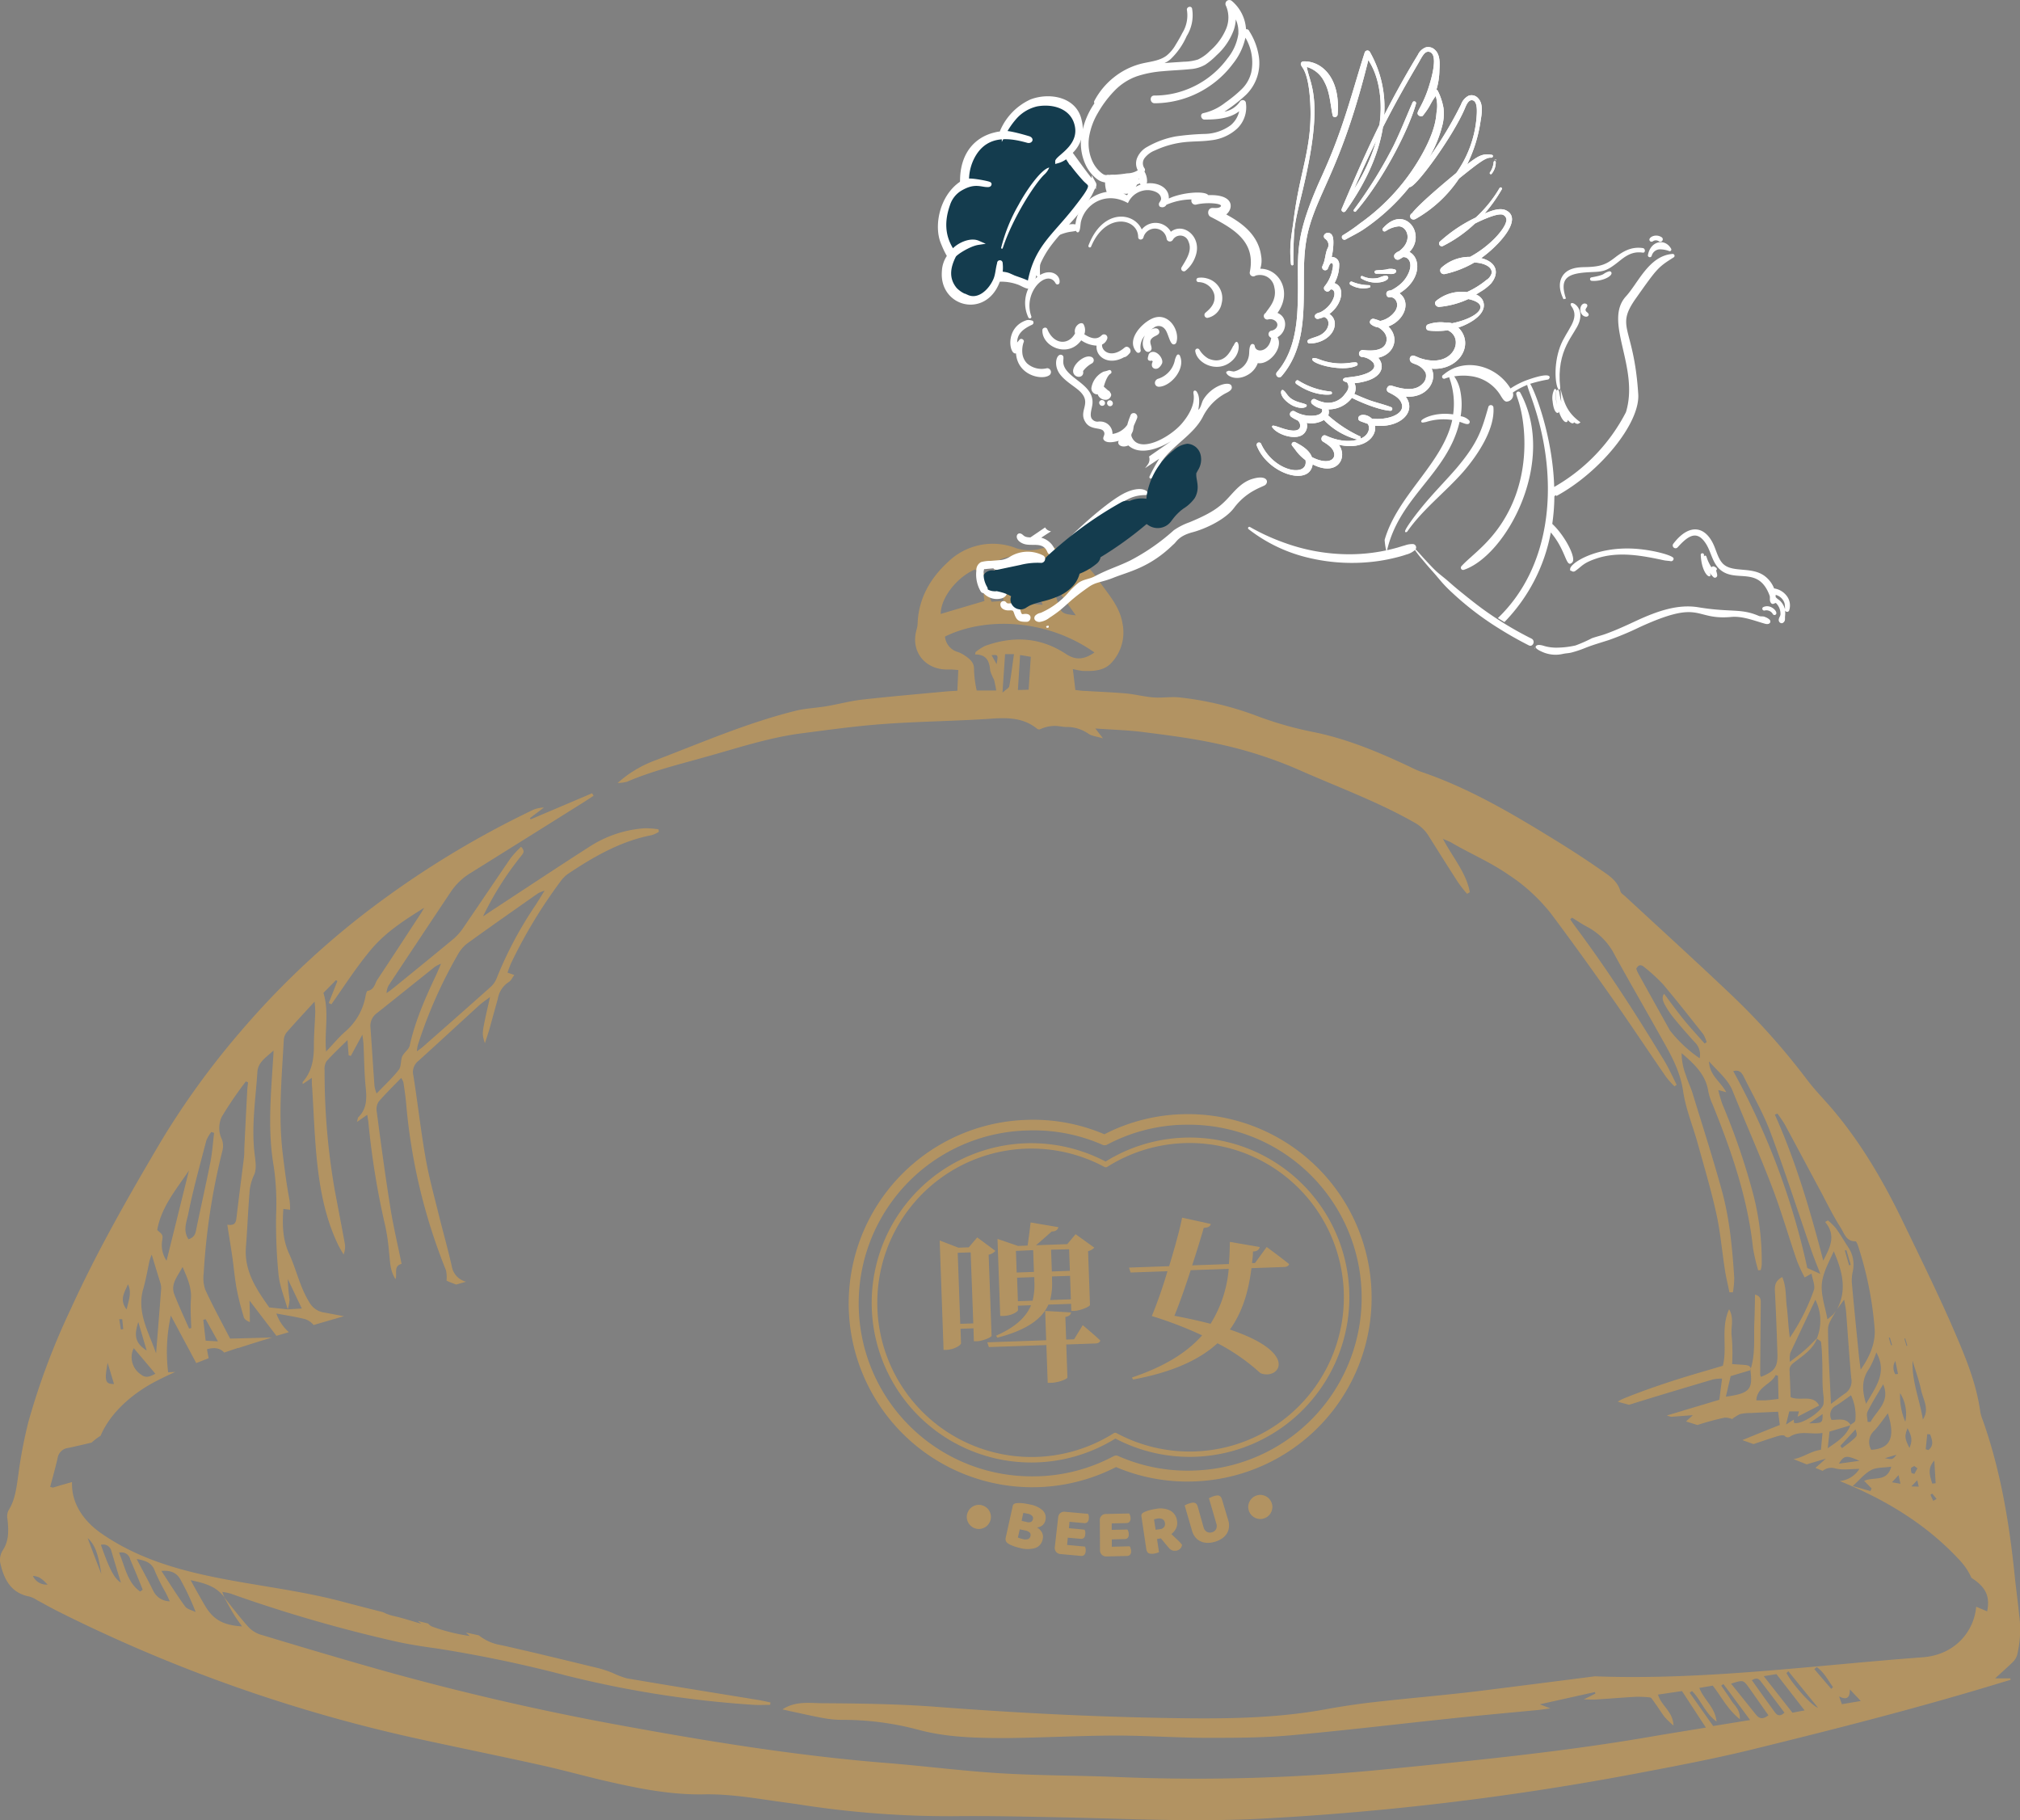 <svg xmlns="http://www.w3.org/2000/svg" viewBox="0 0 468.24 421.79"><rect x="0" y="0" width="468.24" height="421.79" fill="#808080" stroke="none"/><defs><style>.cls-1,.cls-2{fill:#b29362;}.cls-1,.cls-6,.cls-7,.cls-8{fill-rule:evenodd;}.cls-3,.cls-7,.cls-8{fill:#fff;}.cls-4{fill:none;stroke-width:0.51px;}.cls-4,.cls-7{stroke:#fff;stroke-miterlimit:10;}.cls-5,.cls-6{fill:#143c4e;}</style></defs><g id="圖層_2" data-name="圖層 2"><g id="圖層_1-2" data-name="圖層 1"><g id="angel_cover_1" data-name="angel cover 1"><path id="cover" class="cls-1" d="M459.05,327.29c-1-7.42-4.05-14.2-7-21-3.44-7.76-7.19-15.39-10.87-23-4.5-9.34-9.67-18.28-16.42-26.24-1.92-2.25-4-4.35-5.8-6.71A161.73,161.73,0,0,0,401,230.25c-8-7.6-16.15-15-24.24-22.49-.41-.38-1-.72-1.14-1.18-.67-2.47-2.71-3.71-4.58-5-3.49-2.44-7.09-4.76-10.73-7-9.9-6.09-19.9-12-31-15.75a26.5,26.5,0,0,1-2.55-1.15c-7.25-3.41-14.6-6.5-22.57-8.08a82.48,82.48,0,0,1-12.89-3.7,73.09,73.09,0,0,0-17.91-4.27c-2-.21-4,.16-6,0-2.14-.16-4.24-.72-6.37-.92-3.16-.28-6.33-.39-9.5-.59-.72,0-1.43-.13-2.25-.21-.2-1.69-.38-3.22-.59-4.87a15.33,15.33,0,0,0,2.32.45c2.36.08,4.84,0,6.55-1.79a10.32,10.32,0,0,0,2.65-9.2c-.66-4.06-3.41-6.9-5.59-10.07a19.75,19.75,0,0,0-7.13-6.49,8.25,8.25,0,0,0-6.15-.81,9.85,9.85,0,0,1-5.74-.07,14.86,14.86,0,0,0-15.88,3.22c-4.09,3.75-6.77,8.42-7,14.13a5.66,5.66,0,0,1-.2,1.36c-1.6,5.16,1.95,9.63,7.45,9.38.72,0,1.45.06,2.17.14-.07,1.72-.14,3.25-.21,4.79-1.15.07-2,.11-2.83.19-6.42.6-12.84,1.15-19.25,1.87-2.78.32-5.5,1.06-8.26,1.53-2.3.39-4.66.48-6.92,1-11.32,2.78-22,7.43-32.84,11.57a27,27,0,0,0-8.66,5.23,10.1,10.1,0,0,0,2.12-.28c5.86-2.51,12-4,18.14-5.73,7.4-2.05,14.7-4.51,22.34-5.5,6.4-.83,12.8-1.72,19.22-2.18,8.3-.6,16.63-.66,24.93-1.23,3.87-.28,7.44-.16,10.54,2.38.13.11.36.09.54.13a8.05,8.05,0,0,1,3.26-.82c.93-.05,1.86.2,2.79.24a8.84,8.84,0,0,1,5.25,1.55c.73.55,1.84.62,3.39,1.09l-1.78-2.29c4.1.29,7.74.39,11.32.86,5.55.71,11.13,1.41,16.59,2.6A98,98,0,0,1,301,178.38c9,4,18.33,7.37,26.92,12.28a8.66,8.66,0,0,1,3.2,3q3.38,5.41,6.82,10.77a34.4,34.4,0,0,0,2.13,2.72l.64-.38c-.83-4.5-3.93-8-6.24-12.37,1,.43,1.49.6,1.95.87,4.32,2.53,8.93,4.48,13.1,7.35a41.51,41.51,0,0,1,10,9.11c4.77,6.36,9.4,12.82,14,19.33,4.3,6.12,8.43,12.36,12.68,18.52a21.22,21.22,0,0,0,1.95,2.18l.51-.35c-.95-1.86-1.79-3.78-2.87-5.56-6.36-10.52-13-20.86-20.35-30.73-.51-.68-1-1.38-1.46-2.07l.42-.38c1.17.71,2.31,1.5,3.54,2.14a15,15,0,0,1,6.3,6.41c3.59,6.57,7.35,13,11,19.55,2.15,3.8,4.24,7.53,4.9,12.05.61,4.17,2.29,8.17,3.42,12.26,1.5,5.43,3.12,10.83,4.32,16.33.94,4.32,1.3,8.77,2,13.15.26,1.66.68,3.29,1,4.94l.81,0a21,21,0,0,0,.31-3.35c-.44-6.82-1.06-13.65-2.88-20.26-2.08-7.57-4.48-15-6.79-22.55-.43-1.4-1.11-2.72-1.52-4.13a13.87,13.87,0,0,1-1-5.13c3,2.56,5.6,5,6.18,8.87A14,14,0,0,0,397,256c4.34,10.73,8.11,21.62,9.35,33.23a43.09,43.09,0,0,0,1.2,5.17l.58-.05a6.73,6.73,0,0,0,.24-1.25,61.65,61.65,0,0,0-2-16.45A156.85,156.85,0,0,0,399.29,256a30.84,30.84,0,0,1-1-3.39l1.86.52c-1.33-2.51-3.88-3.86-4-7.16,2.18,2.46,4.38,4.17,5.47,6.84,3,7.43,6.28,14.78,9.15,22.28,2.14,5.6,3.8,11.38,5.75,17.06a38.39,38.39,0,0,0,1.81,3.91l1.59-.91c.24,1.47.87,2.76.56,3.77A46.88,46.88,0,0,1,414.89,310c-.37-2.43-.41-4.82-.71-7.18s-.07-4.62-1.06-6.86c-1.75.95-1.76,2.15-1.68,3.52.25,4.79.43,9.59.57,14.4.08,3-.75,4-3.8,5.2a1.24,1.24,0,0,1-.2-.49q.06-8.16.14-16.32c0-.89.13-1.84-1.33-2.25-.05,2.29-.07,4.39-.16,6.49-.14,3.58.26,7.2-.83,10.71a1.22,1.22,0,0,1,0,.33l-.08,0c.54,4.32,0,5.38-5.69,6.13l1.11-4.76,4.58-1.37v-.07a2.29,2.29,0,0,0,.08-.28c-.08-.61-.61-.79-1.21-.85-1-.09-2-.14-3.11-.21a45.7,45.7,0,0,0-.09-6.41c-.3-2,.65-4.12-.61-6.31-2,4.4-.36,8.86-1.45,13.1-4,1.2-8,2.31-11.87,3.58-3.73,1.21-7.44,2.52-11.09,4a7,7,0,0,0-1.4.76l2.64.71.11-.05c6.42-2,12.89-3.93,19.35-5.84a11.18,11.18,0,0,1,2.08-.19l-.64,4.91-12.18,3.65,1,.3,5.05-.38-1.59,1.45,2.65.83a59.51,59.51,0,0,1,6.32-1.71,4.6,4.6,0,0,1,1.73.33,8.35,8.35,0,0,1,1.84-1.15,10.51,10.51,0,0,1,2.5-.25c2-.11,4.07-.19,6.31-.3.15,1.15.27,2.13.39,3.07-3,1.2-5.84,2.34-8.68,3.51l2.59.92c1.7-.58,3.4-1.15,5.11-1.69.69-.22,1.72-.53,2.12-.21a.92.92,0,0,0,1.34.09c2.36-1.37,4.84-.34,7.42-.77l-.36,3.91c-2.28.25-4.15,1.81-6.37,2.15l3.07,1.22,4.44-1.33c-.85.76-1.64,1.47-2.43,2.15l1.39.56.28.14a3.16,3.16,0,0,1,3-.56c1.73.41,3.64.09,5.53.09a6,6,0,0,1-4.56,2.81c10.5,4.25,20.14,10,27.94,18.5a14.39,14.39,0,0,1,2.6,3.95c.21.15.43.27.63.42,2.76,1.95,3.69,4,3,7.35-.81-.39-1.69-.71-2.53-1.09-.55,5.91-5.05,11.17-12.41,11.72-25.09,1.86-50.73,5.37-76,4.41q-13.29,1.71-26.58,3.38c-8.17,1-16.38,1.67-24.56,2.6q-5.71.64-11.38,1.69c-11.95,2.17-24,2.2-36.06,2-17.94-.29-35.86-1.21-53.75-2.57-8.84-.68-17.73-.81-26.6-.86-3,0-6.3-.6-9.38,1.43l2.25.5c2.36.5,4.7,1.05,7.08,1.48a24.28,24.28,0,0,0,4.17.44,67.87,67.87,0,0,1,17.71,2.22c6.78,1.88,13.85,2,20.86,2,8.41-.09,16.82-.56,25.23-.58,7,0,14,.51,21,.53,6.44,0,12.92,0,19.33-.57,13-1.16,26-2.74,39.06-4.1,6.14-.64,12.29-1.19,18.44-1.78.73-.07,1.47-.19,2.88-.38l-2.46-.94,12.77-2.84c.05.11.09.23.14.35l-2.72,1.36c1.41,0,2.19.06,3,0,2.89-.18,5.78-.42,8.67-.59,1-.06,2,0,3.06.05l-.08,0c.36.08.88,0,1.05.27,1.06,1.4,2,2.88,3,4.28a21.48,21.48,0,0,0,2.11,2.05c-.1-3.26-2.8-4.52-3.6-7.18l5.57-.82,5.54,8.47c-4.28.7-8.24,1.33-12.18,2-20.21,3.52-40.6,5.53-61,7.56a442.83,442.83,0,0,1-62.76,1.91c-9.15-.39-18.32-.33-27.46-.88-8.85-.53-17.66-1.68-26.5-2.39-20.8-1.66-41.36-5-61.81-8.75q-28.08-5.13-55.61-12.85c-9.33-2.64-18.62-5.4-27.9-8.21a6.67,6.67,0,0,1-2.88-2c-1.89-2.12-3.61-4.4-5.39-6.62.75,1.33,1.47,2.69,2.27,4,.56.92,1.22,1.79,1.9,2.78-4.54-.31-6.76-1.61-8.76-5.09-1-1.74-2-3.5-3.16-5.63,3.26.69,6,1.43,7.81,4l-.48-1.28a13.59,13.59,0,0,1,1.9.38,333.84,333.84,0,0,0,37.86,11c3.26.76,6.6,1.26,9.93,1.72a300.64,300.64,0,0,1,29.85,6.23,243.16,243.16,0,0,0,43.65,6.84c1.27.07,2.55,0,3.82,0l.06-.56c-1-.2-1.93-.42-2.89-.58-10.14-1.65-20.28-3.27-30.4-5a20.43,20.43,0,0,1-3.29-1.25,27.31,27.31,0,0,0-3.16-1.07c-7.53-1.82-15.05-3.67-22.61-5.36A11.13,11.13,0,0,1,111,379l-3-.66.89.8a42.52,42.52,0,0,1-8.82-2.21,2.19,2.19,0,0,1-.81-.67l-2.4-.59.81.65c-2.16-.62-4.3-1.33-6.5-1.83a9.62,9.62,0,0,1-2.37-.86q-5-1.27-10-2.59c-18.58-4.84-39-4.35-55.31-15.67-4.12-2.86-7-7-6.79-11.9-1.43.4-2.87.8-4.29,1.25-.21.07-.48-.07-.78-.12.61-2.32,1.24-4.53,1.74-6.76a2.79,2.79,0,0,1,2.49-2.28c1.79-.39,3.58-.81,5.37-1.23a13.55,13.55,0,0,1,2.09-1.59c2.3-5.47,7.61-10,13.13-12.79,1.37-.7,2.77-1.36,4.17-2l-1.65.08a39.15,39.15,0,0,1,.63-13.13c1.91,3.57,3.84,7.16,5.89,11,.95-.38,1.91-.75,2.88-1.12-.14-.71-.27-1.4-.4-2.09,2-.56,3.17-.14,4,.78,1.06-.37,2.12-.73,3.19-1.08v0l.17,0c2.56-.84,5.15-1.65,7.74-2.42l-9.73.26c-1.9-3.7-4-7.49-5.78-11.4a8.53,8.53,0,0,1-.34-3.79,151.93,151.93,0,0,1,4.36-28.45,4.35,4.35,0,0,0-.35-3,6.12,6.12,0,0,1,.16-4.75A85.49,85.49,0,0,1,57,250.62l.5.21c-.07.7-.17,1.4-.2,2.1q-.35,6.63-.67,13.26c0,.64,0,1.29-.06,1.93-.58,4.67-1.2,9.34-1.74,14-.13,1.11-.3,2-2.14,1.7.41,2.65.8,5,1.14,7.32s.56,4.94,1,7.38c.42,2.25,1,4.47,1.67,6.68.13.48.58.87,1.41,1.21,0-1.48,0-3-.07-5l6.24,8.17,2.88-.84a10.3,10.3,0,0,1-2.9-4.33c2.24.42,4.44.75,6.59,1.28a4.27,4.27,0,0,1,2,1.34l0,.06,4.46-1.3,2.61-.75-4.45-.84A4.67,4.67,0,0,1,71.82,302c-2.27-3.57-3.09-7.7-4.81-11.46-1.53-3.36-1.58-6.73-1.33-10.37l1.56.19a14.42,14.42,0,0,0-.12-2.18c-.67-3.49-1.12-7-1.55-10.54-1.1-8.83-.28-17.71.21-26.58a3.22,3.22,0,0,1,.63-1.76c2-2.3,4.1-4.53,6.5-7.17a23.19,23.19,0,0,1,.17,2.39c-.09,2.68-.33,5.36-.32,8,0,3-.48,5.85-2.59,8.23-.07.07,0,.28,0,.49l2.11-1.44c0,1,0,1.62.08,2.25.36,5.72.54,11.45,1.13,17.14.7,6.62,1.94,13.16,4.86,19.24.38.8.86,1.54,1.29,2.3a4.8,4.8,0,0,0,.23-2.83c-.73-4-1.51-8-2.26-12a158.6,158.6,0,0,1-2.37-27.85,3.42,3.42,0,0,1,.45-2.1c1.45-1.64,3.07-3.13,4.86-4.91.11,1.47.19,2.51.27,3.54l.51.12,2.67-4.92c.14,1.15.23,1.67.26,2.21.16,3.32.17,6.66.51,10,.26,2.57.3,4.94-1.7,6.93-.15.15-.15.46-.33,1.11l2.39-1.68c.11.73.21,1.26.27,1.79a182.62,182.62,0,0,0,3.92,24.05,48.11,48.11,0,0,1,.86,6c.25,2.08.19,4.24,1.49,6.26.48-1.35-.54-3,1.42-3.55-.91-4.53-2-9-2.69-13.58-1.15-7.2-2.11-14.43-3.07-21.66a3.28,3.28,0,0,1,.42-2.31c1.61-1.9,3.42-3.63,5.24-5.53a4.07,4.07,0,0,1,.52,1c.24,1.64.5,3.29.64,4.94a133.71,133.71,0,0,0,9.24,38.66,7.79,7.79,0,0,1,.12,2.36,8.39,8.39,0,0,0,1,.45l1.24.47,2.29-.66h0a4.41,4.41,0,0,1-3.31-3.56c-.93-4.14-2.11-8.23-3.12-12.35-1.06-4.31-2.25-8.59-3-13-1.1-6.28-1.79-12.62-2.8-18.91A3.29,3.29,0,0,1,97,245.85c4.71-4.25,9.36-8.57,14.06-12.85.65-.6,1.41-1.09,2.54-1.95-.5,2.21-.9,3.88-1.25,5.58-.58,2.88-.57,3.25.05,5.14.37-1.17.71-2.12,1-3.09q1-3.62,2-7.24a5.71,5.71,0,0,1,2.52-3.84c.53-.31.82-1,1.29-1.64l-1.56-.55a23,23,0,0,1,.85-2.25,114.59,114.59,0,0,1,11.39-18.84,7.74,7.74,0,0,1,1.74-1.78c6-4,12.23-7.61,19.48-9a7.4,7.4,0,0,0,1.59-.74c0-.2,0-.4-.07-.6a19.7,19.7,0,0,0-3.16-.25,26.92,26.92,0,0,0-12.68,4.18c-7.47,4.79-14.87,9.7-22.29,14.56-.86.56-1.7,1.14-2.54,1.7a72.49,72.49,0,0,1,8.83-14c.48-.62,1-1.08,0-2.15a24.94,24.94,0,0,0-2.41,2.62c-3.69,5.37-7.31,10.79-11,16.17a12.61,12.61,0,0,1-2.18,2.49c-4.53,3.76-9.1,7.47-13.66,11.18-.63.51-1.29,1-1.93,1.47a3.8,3.8,0,0,1,.66-2.08q7.09-10.71,14.22-21.39a14.71,14.71,0,0,1,4.62-4.4q13.22-8.24,26.39-16.51c.71-.45,1.4-.92,2.1-1.38l-.35-.57L123,189.89l-.16-.29,3.23-2.44a6.49,6.49,0,0,0-3,.77,217.41,217.41,0,0,0-39.72,24.65A193.74,193.74,0,0,0,55.56,239.3,186.87,186.87,0,0,0,37.4,264.37c-7.54,12.76-14.89,25.58-21,39A164.72,164.72,0,0,0,6.6,329.46,106.09,106.09,0,0,0,4.26,341.7c-.43,2.92-.68,5.82-2.34,8.43a3.41,3.41,0,0,0-.17,2.07c.25,2.48.36,4.88-1.14,7.14a4.1,4.1,0,0,0-.55,2.86c.84,3.76,2.43,7,6.81,7.82a6.78,6.78,0,0,1,1.74.83c1.64.87,3.25,1.8,4.92,2.63A356.07,356.07,0,0,0,98,403.21c9.21,2,18.44,3.88,27.63,5.92,5.1,1.14,10.13,2.55,15.23,3.72,7.28,1.67,14.68,3.12,22.16,3,5.88-.13,11.52.83,17.23,1.64,1.58.23,3.15.42,4.72.66a225,225,0,0,0,36.29,2.76c8-.09,16.06.09,24.09.25,15.88.32,31.74,1.16,47.65.29a653.45,653.45,0,0,0,86.6-10.49c8.82-1.67,17.67-3.34,26.4-5.48,19.2-4.71,38.35-9.58,57.27-15.34l2.81-.85-.1-.33-3.5,0c1.63-1.49,2.93-2.63,4.16-3.84a3.85,3.85,0,0,0,.94-1.59,24.94,24.94,0,0,0,.46-9.27c-.27-2.94-.7-5.87-1-8.81-1.26-12.35-3.26-24.54-7.41-36.28A10,10,0,0,1,459.05,327.29Zm-214.84-191,.49-.26,4.67,6.58c-3.2-.36-3.32-.44-4.14-2.93C244.86,138.57,244.54,137.43,244.21,136.3Zm-3.74-4.18,1.34,2.59-.46.25-1.41-2.56Zm-8.73-2.4a12.53,12.53,0,0,1,6.69-.8l-.73,2.79-2.46-.41-.27.46,2.43,2c-.07,1.34-.17,2.88-.26,4.56l2-.25v-2.11l.58-.16,2,4.39-7-.69Zm-1.75.54,2.7,9-2.84.21c-1.28-2.64-.22-5.91-3.24-8.19ZM226.06,132c2.08,2,1.71,4.78,2.14,7.28l-10.14,3c0-3.69,3.71-8.52,8-10.33Zm6.32,28.49c.22-3.36.41-6,.6-8.89l2.06,0c-.37,2.6-.66,5-1.09,7.45-.07.4-.73.71-1.57,1.47Zm-2.55-8.65c1.57-.12,1.57-.12,1.18,2.09-.42-.77-.79-1.43-1.17-2.1Zm8.61,8-2.49.07.51-8.11,2.48.42ZM228.3,149.71a11.46,11.46,0,0,0-2.16,1.41l-.11.55c2.81,0,3.32,1.73,3.51,3.8a10.79,10.79,0,0,0,.86,2,25.29,25.29,0,0,1,.53,2.56h-4.52a25.13,25.13,0,0,1-.63-4.73c.1-1.69-.86-2.48-2-3.28a7,7,0,0,0-1.73-.91,4.1,4.1,0,0,1-3-3.58c9.09-4.52,23.37-4.28,34.65,3.68-2.43,1.7-4.38,1.82-6.61.35-5.94-3.92-12.28-4.24-18.88-1.82Zm166.83,92.13c-1.61-1.84-3.28-3.63-4.82-5.52s-3-3.91-4.56-6c-.64.76-.25,1.76.17,2.54a20.93,20.93,0,0,0,2.34,3.4c1.47,1.79,3,3.53,4.55,5.24a4,4,0,0,1,1.17,3.76,31,31,0,0,1-6.88-6.44q-3.72-6.65-7.4-13.31a8.15,8.15,0,0,1-.41-1c.51-1,1.13-1,1.83-.4a41.17,41.17,0,0,1,4.31,3.93c3.22,3.81,6.3,7.74,9.4,11.65a8,8,0,0,1,.77,1.83Zm46.3,68.4.2-.06.5,1.69-.19.06Zm-3.6-.2.24-.07.51,1.73-.23.08Zm1.52,8.45a2.86,2.86,0,0,1,0-3.08c.2,1,.41,2,.61,3Zm2.31,11a14.68,14.68,0,0,1-1.21-6.63,9.08,9.08,0,0,1,1.21,6.63ZM412,258.08a26.81,26.81,0,0,1,1.67,2.43c2.76,5.1,5.48,10.23,8.23,15.34,1.57,2.93,3,5.91,4.8,8.71.79,1.25,1.22,3.16,3.4,3.11.2,0,.49.71.62,1.12A81.84,81.84,0,0,1,434.55,308c.21,3.33-1.16,6.45-3.25,9.42-.14-1.11-.3-2.23-.41-3.35-.56-5.59-1.13-11.19-1.63-16.79a9.58,9.58,0,0,1,.24-2.72,7.24,7.24,0,0,0-1.1-5.54c-.94-1.45-1.82-2.95-2.82-4.35a15.23,15.23,0,0,0-1.85-1.83l-.66.35c2.65,3.16,1.11,6-.44,8.95-3-11.55-6.33-22.93-11.21-33.82Zm20.56,67.26c-1-3.23-1-5.76.74-8.19a22,22,0,0,0,1.64-3.72c2.61,4.72-.17,8-2.38,11.9Zm1,4.19-.65,0c0-.81-.34-1.76,0-2.4,1.05-2.12,2.34-4.13,3.61-6.32,1.72,4-1.48,6.06-2.94,8.75Zm-4.93-36.28-1-3.44.37-.09,1,3.42Zm-9.7.61a168.48,168.48,0,0,0-17.16-45.62c1.58-.46,2.1.61,2.56,1.54,2.09,4.21,4.46,8.33,6.1,12.72,3.35,9,6.29,18.14,9.42,27.22.6,1.74,1.31,3.44,2.1,5.51Zm4.82,14.08c0-1.41,1.21-2.83,1.86-4.25a6.37,6.37,0,0,1-.64.9c-.31.33-.69.6-1.37,1.17-.52-2.91-1.51-5.57-1.3-8.14s1.64-5.12,2.77-7.63c1.9,4.42,3.17,8.81.78,13.42l1.63-2.22c.21,1.28.39,2,.45,2.8.4,5.13.72,10.27,1.19,15.39a3.42,3.42,0,0,1-1.46,3.58c-1,.67-1.88,1.39-3.24,2.4-.27-6.14-.66-11.78-.68-17.42Zm-14.47,16.6c-.64,0-1.28,0-2.16,0,.16-3.19,3.44-3.65,4.48-5.87l.53.17c.05,1.76.09,3.52.14,5.37-1.18.13-2.09.26-3,.32Zm6.65,5.22c-.13-.05-.1-.49-.14-.76L414,330.14c.31-1.24.52-2.07.76-3.05H417c-.13.53-.22.88-.31,1.23l5-2.58c-1.43-2.7-4.39-.93-6.62-1.95-.08-2-.14-4.08-.25-6.17-.06-1.1.67-1.57,1.44-2.16,1.93-1.47,4-2.86,4.93-5.25h0l0-.09c-1,1-2,2.06-3.12,3-.88.78-1.84,1.46-3.18,2.51a7.14,7.14,0,0,1,.1-2.06c1.89-4.09,3.84-8.17,5.82-12.34a10.87,10.87,0,0,1,.38,8.86l0,0-.06.13c.36.29,1,.55,1,.89a35.47,35.47,0,0,1,.24,3.57c.17,3-.07,6,.33,8.94a7.68,7.68,0,0,1,0,1.66c-.17,1.75-5.23,5.06-6.88,4.47Zm3.43.1,3.12-2.15c0,2.1,0,2.1-3.12,2.15Zm4.31,5.84c.17-1.6.27-2.64.41-3.92l4.89-1.47,0-.08,0,0c-1.07-1.74-2.87-1.14-4.41-1.17a2.39,2.39,0,0,1,.92-3.26l.21-.11c1.11-.67,2.14-1.47,3.38-2.33a11,11,0,0,1,1,5.83c0,.35-.69.69-1.08,1l.05.07-.11,0c-.88,2.43-2.87,3.75-5.3,5.39Zm5.65-1.88c-.75.63-1.55,1.2-2.33,1.79l-.4-.53,3.53-3.84c.45,1.49.46,1.51-.81,2.58Zm-3.05,5.37c1.18-1.89,1.71-2,4.75-.64l-4.75.65Zm5.84,4,1.73,1.76-.27.61-4.1-1.16c1.52-1.37,2.71-2.88,4.27-3.71,1.25-.67,3-.53,4.64-.77-.93,3.64-4,2.24-6.28,3.28Zm8.45.68-2-.35,1.53-1.66c.17.8.28,1.29.44,2Zm-3.61-5.94,2.66-.79c-.91,1.15-.91,1.15-2.67.8ZM433.76,336a3.54,3.54,0,0,1,.73-4.47c1.06-1.13,1.94-2.43,3.12-4C439.4,333.21,438.17,335.71,433.76,336Zm11,8.53-1.71-.05,1.38-1.45.33,1.49Zm-1-2.95-.65-.19a2.93,2.93,0,0,1-.14-1.1c.07-.23.5-.36.76-.54l.74.53Zm-1.14-6c-1.12-2.26-1.16-2.7-.45-4.6,1.05,2,1.13,2.88.45,4.59Zm5.52,12.24c-.22-.46-.46-.92-.65-1.39a1.36,1.36,0,0,1,.41-.26c.35.39.67.8,1,1.21Zm.55-4.08-.79.09c-.52-1.76-1.23-3.51.48-5.34.1,1.75.2,3.49.31,5.24Zm-1.68-7.68-.63-.19.36-3.5.68.06c.4,1.23,1,2.48-.41,3.62ZM445.73,329c-.73-4.58-2.59-8.89-2.39-13.63.69,2.3,1.51,4.55,2,6.89.48,2.19,2,4.35.36,6.73ZM106.16,221.16a8.27,8.27,0,0,1,2.13-2.5c5.44-3.93,10.95-7.78,16.44-11.64a9.93,9.93,0,0,1,1.51-.61c-.89,1.42-1.5,2.43-2.14,3.42a89.2,89.2,0,0,0-9,16.94,5.28,5.28,0,0,1-1.42,2c-5.21,4.65-10.46,9.26-15.7,13.87-.32.28-.68.52-1.35,1a9.88,9.88,0,0,1,.22-1.43A107.65,107.65,0,0,1,106.16,221.16ZM100.89,224a8.76,8.76,0,0,1,1.34-.66c-.49,1.13-.78,1.87-1.12,2.59-2.5,5.3-4.87,10.64-6.14,16.39-.2.91-1.33,1.6-1.73,2.51s-.19,2.33-.8,3.1c-1.47,1.88-3.26,3.53-5.14,5.49a8.88,8.88,0,0,1-.49-1.67c-.33-4.52-.6-9-.93-13.54a3.64,3.64,0,0,1,1.45-3.39c4.54-3.58,9-7.21,13.56-10.82Zm-23,3.15.31.22c-.67,1.7-1.33,3.39-2,5.08l.62.3c3-4.26,5.86-8.72,9.22-12.72s7.78-6.84,12.29-9.65c-.29.48-.56,1-.87,1.45C94.12,216.92,90.83,222,87.5,227c-.63.95-.72,2.37-2.26,2.63-.23,0-.42.77-.5,1.2A14.12,14.12,0,0,1,80,239.1c-1.47,1.28-2.71,2.81-4.41,4.59-.42-4.75.76-9.12-.62-13.59ZM59.67,248.36c.14-2.21,2.09-3.37,3.73-4.89,0,.95-.09,1.92-.15,2.88-.52,8-1.18,16.07.21,24A60.66,60.66,0,0,1,64,281.65a122.29,122.29,0,0,0,.57,13.8c.29,2.71,1.38,5.32,2.12,8h0a9.06,9.06,0,0,0,.43-2.31,43.58,43.58,0,0,1-.41-4.71c1.06,2.21,2.11,4.42,3.25,6.82l-3.27.2h0L62.41,303c-2.76-3.94-5.87-8.25-5.4-14.06.33-4.14.48-8.3.82-12.44a11.15,11.15,0,0,1,1.05-4.17c.66-1.35.34-3.26.14-4.88C58.24,261,59.26,254.7,59.67,248.36Zm-12,62.34-.55-4.82.54-.16,2.86,5.15ZM49,262.35l.63.19c-.27,2.25-.42,4.52-.85,6.73-1,5.08-2.16,10.13-3.2,15.2-.23,1.1-.27,2.23-1.88,2.73-1.37-2-.42-4.09-.06-5.89,1.14-5.71,2.72-11.33,4.19-17a8.67,8.67,0,0,1,1.17-2Zm-12.55,22.7c.92-5.32,4.42-9.41,7.35-13.79l-5.19,20.92a6.46,6.46,0,0,1-1.05-4.46C37.79,286.21,37.79,286.21,36.43,285.05Zm5.87,8.56c1.14,2.65,2.13,4.82,1.94,7.42-.16,2.23,0,4.5.08,6.75l-.51.12c-1.15-2.64-2.39-5.25-3.43-7.94-.9-2.37.73-4.09,1.92-6.34Zm-9.14,5.2c.61-2.13,1-4.34,1.45-6.51a12.23,12.23,0,0,1,.54-1.54c.64,2.14,1.32,4.34,2,6.55a4.18,4.18,0,0,1,.19,1.36c-.37,4.94-.78,9.88-1.18,15-1.65-4.88-4.52-9.37-3-14.9Zm-3.52-1.19c.93,1.92.18,3.7-.31,5.86-1.8-2.35-.38-4.08.31-5.86Zm2.41,8.79L34,313C31.52,311.36,30.93,309.8,32.05,306.41Zm4,11.94c-1.18.6-2.2,1.15-3.35.23A4.8,4.8,0,0,1,31,312.44c1.77,2.09,3.35,3.94,5,5.92Zm-8.42-12.62.69,0c.08.77.16,1.53.23,2.3l-.55.08C27.89,307.29,27.76,306.51,27.64,305.73Zm-2.7,10.1,1.48,4.92c-2,0-2.27-.64-1.48-4.92ZM7.63,365.23c1.62.09,2.3.91,3.41,2A3.44,3.44,0,0,1,7.63,365.23Zm15.86-.44c-1-2.59-2-5.17-3.17-8.35C22,358,22.77,360,23.49,364.79Zm4.53,2c-1.54-1-2.66-3.11-4.63-8.77a1.94,1.94,0,0,1,2.44,1.48c.72,2.43,1.46,4.87,2.19,7.29Zm4.46,2.06c-3-2.16-3.47-5.74-4.88-9a2.06,2.06,0,0,1,2.55,1.4s0,.05,0,.07c1,2.36,2,4.73,2.93,7.1Zm3-.24c-1.1-2.31-2.36-4.54-3.8-7.3,2.33.37,3.6,1,4.26,2.88a47.1,47.1,0,0,0,2.47,4.92c.32.61.59,1.25.95,2a4.26,4.26,0,0,1-3.88-2.55Zm7.41,3.66c-1.94-2.65-3.66-5.45-5.47-8.2,2.4-.22,3.75.58,4.61,2.37a58.88,58.88,0,0,1,3.33,7.16c-.85-.43-2-.65-2.47-1.33Zm354.22,27.74-5.44-7.71.53-.41c2.06,2,2.91,5,5.71,7.1-.37-3.41-2.94-5-4-7.81l3.11-.53c2,2.53,3.35,5.42,6.27,7.78.13-2.22-1.18-3.1-1.9-4.23s-1.61-2.37-2.41-3.56l.52-.35,6.18,8.33Zm10-2.55c-1.9-2.36-3.79-4.72-5.85-7.27,2.81-.87,2.83-.89,4.09.85,1.54,2.13,3,4.29,4.58,6.48-1.15.89-2,.92-2.82-.06Zm4.38-.54c-1.79-2.44-3.54-4.91-5.4-7.52,1.41-.89,1.85,0,2.32.61,1.74,2.26,3.45,4.54,5.22,6.89-.81.82-1.54.83-2.14,0Zm4,0-6.65-8.47,2.94-.47c2.2,2.83,4.28,5.5,6.53,8.41Zm-1.37-9.18.42-.43,6.87,8.45c-1.41-.35-5.93-5.45-7.29-8Zm10.38,3.67-3.94-4.59.56-.47c1.69,1.17,2.57,3,3.76,4.62Zm2.45,3.54-.65-1.81c1.69.88,2.53.43,2.5-1.62l2.53,2.69Z"/><g id="beeru-logo"><g id="Group_1090" data-name="Group 1090"><path id="Path_8924" data-name="Path 8924" class="cls-2" d="M277.05,337.61a37,37,0,0,1-18.5-4.22,37,37,0,1,1-2.27-64.2,37,37,0,1,1,20.77,68.42Zm-18.54-5.56a.55.55,0,0,1,.31.08,35.75,35.75,0,1,0-2.18-61.69.64.64,0,0,1-.63,0,35.74,35.74,0,1,0,2.19,61.69A.67.67,0,0,1,258.51,332.05Z"/></g><g id="Group_1091" data-name="Group 1091"><path id="Path_8925" data-name="Path 8925" class="cls-2" d="M229.85,309.57c0,.32-2,1.22-3.42,1.27l-.68,0-.1-3-3,.11.12,3.34c0,.47-1.62,1.49-3.41,1.55l-.64,0-.9-25.36,4.32,1.67,2.43-.08,1.95-2.3,4.21,3.12a2.78,2.78,0,0,1-1.56.89Zm-4.24-2.87L225,290.24l-3,.1.59,16.46Zm25.37.41s2.58,2.14,4.07,3.56c-.11.44-.54.66-1.09.68l-6.8.24.27,7.63c0,.36-2,1.19-3.74,1.25l-.83,0-.31-8.75-13.33.47-.36-1.1,13.65-.48-.24-6.8,6,.35c-.06.48-.33.85-1.32,1.05l.19,5.24,1.83-.06Zm-15-3.48c0,.27-1.27,1.27-3.42,1.35l-.71,0-.63-17.86,4.76,1.63,2.22-.08c.23-1.56.54-3.8.69-5.36l6.45,1.09c-.14.64-.69,1-1.56,1-1,.91-2.47,2.19-3.63,3.19l7.24-.26,1.94-2.3,4.33,3.11a2.81,2.81,0,0,1-1.44.81l.44,12.49c0,.32-2.14,1.31-3.62,1.36l-.71,0-.06-1.63-5.25.18c-1.32,3-4.5,5.77-11.83,7.66l-.3-.46c4.71-2.08,7-4.43,8.11-7.06l-3.06.11Zm-.49-13.72.18,5,4-.14-.18-5.05Zm3.87,11.53a15,15,0,0,0,.4-4.52l0-.95-4,.14.19,5.44Zm8.87-.32-.19-5.44-4.18.14,0,.92a14.83,14.83,0,0,1-.44,4.55Zm-4.59-11.5.18,5.05,4.18-.15-.18-5Z"/></g><g id="Group_1092" data-name="Group 1092"><path id="Path_8926" data-name="Path 8926" class="cls-2" d="M293.62,289s3.23,2.35,5.19,3.95c-.1.44-.53.66-1.13.68l-7.59.27c-.68,5.44-2.11,10.22-5,14.23,16.44,5.51,11.32,11.82,7.08,10.1a46.57,46.57,0,0,0-9.95-6.93c-4.17,3.81-10.36,6.69-19.57,8.41l-.26-.47c7.67-2.58,12.81-5.86,16.26-9.77A89.87,89.87,0,0,0,267,305a109.13,109.13,0,0,0,3.62-10.39l-8.55.3-.36-1.14,9.3-.33c1.36-4.47,2.56-8.85,3-11.25l6.66,1.47c-.1.44-.41.85-1.64.9-.6,2.13-1.57,5.27-2.68,8.69l8.51-.3c.14-1.67.2-3.43.22-5.14L292,289c-.14.68-.64,1-1.56,1.05,0,.92-.13,1.79-.22,2.67l.68,0ZM276,294.37c-1.19,3.71-2.53,7.54-3.77,10.57,3.2.6,5.93,1.22,8.38,1.85a28.43,28.43,0,0,0,4.21-12.73Z"/></g><g id="Group_1093" data-name="Group 1093"><path id="Path_8927" data-name="Path 8927" class="cls-2" d="M276.86,343.32A42.21,42.21,0,0,1,258.7,340a42.58,42.58,0,1,1-20.92-80.46h.05A42,42,0,0,1,256,262.87a42.15,42.15,0,0,1,17.87-4.64,42.57,42.57,0,1,1,3,85.09Zm-18.25-6a1.31,1.31,0,0,1,.55.1,39.61,39.61,0,0,0,17.61,3.38,40.08,40.08,0,0,0-2.44-80.13h-.4a39.69,39.69,0,0,0-17.32,4.62,1.26,1.26,0,0,1-1.09,0A39.63,39.63,0,0,0,237.91,262a40.08,40.08,0,1,0,2.44,80.13h.4a39.73,39.73,0,0,0,17.32-4.62A1.14,1.14,0,0,1,258.61,337.35Z"/></g><g id="Group_1095" data-name="Group 1095"><g id="Group_1094" data-name="Group 1094"><path id="Path_8928" data-name="Path 8928" class="cls-2" d="M236.48,358.77l-.62-.16c-.24-.07-.49-.14-.74-.23s-.5-.18-.74-.29a3.41,3.41,0,0,1-.65-.35,1.19,1.19,0,0,1-.61-1.34l1.63-7.37a.75.75,0,0,1,.3-.48,1.37,1.37,0,0,1,.56-.18,6.54,6.54,0,0,1,1.4,0,15.94,15.94,0,0,1,1.68.29,6,6,0,0,1,3,1.37,2.36,2.36,0,0,1,.62,2.34,2,2,0,0,1-.68,1.13,2.39,2.39,0,0,1-1.27.5,2.87,2.87,0,0,1,1.14,1.1,2.17,2.17,0,0,1,.2,1.58,2.64,2.64,0,0,1-1.67,2.06A6.44,6.44,0,0,1,236.48,358.77Zm-.53-2.46a3.71,3.71,0,0,0,.55.22l.66.17a2.09,2.09,0,0,0,1.11,0,.91.91,0,0,0,.59-.72.84.84,0,0,0-.18-.82,2.12,2.12,0,0,0-1-.46l-1.29-.28Zm.86-3.85,1.15.26a1.55,1.55,0,0,0,1,0,.91.91,0,0,0,.48-.67.82.82,0,0,0-.21-.76,1.84,1.84,0,0,0-1-.48l-.55-.11a4.1,4.1,0,0,0-.49-.06Z"/><path id="Path_8929" data-name="Path 8929" class="cls-2" d="M245.28,351.72a1.45,1.45,0,0,1,.5-1.06,1.48,1.48,0,0,1,1.13-.3l5.31.48a1.6,1.6,0,0,1,.16.48,1.91,1.91,0,0,1,0,.63,1.16,1.16,0,0,1-.35.84,1,1,0,0,1-.72.2l-3.4-.31-.13,1.49,3.62.33a1.94,1.94,0,0,1,.16.48,2.07,2.07,0,0,1,0,.61,1.19,1.19,0,0,1-.33.84,1,1,0,0,1-.72.2l-3-.27-.15,1.69,4.13.38a1.6,1.6,0,0,1,.16.48,1.85,1.85,0,0,1,0,.62,1.25,1.25,0,0,1-.35.86,1,1,0,0,1-.73.2l-4.7-.43a1.48,1.48,0,0,1-1.05-.5,1.46,1.46,0,0,1-.31-1.14Z"/><path id="Path_8930" data-name="Path 8930" class="cls-2" d="M254.94,352.41a1.39,1.39,0,0,1,1.47-1.54l5.33-.12a2.43,2.43,0,0,1,.22.46,2.59,2.59,0,0,1,.1.61,1.16,1.16,0,0,1-.25.88,1,1,0,0,1-.7.28l-3.41.07,0,1.5,3.63-.08a2,2,0,0,1,.22.46,2,2,0,0,1,.1.6,1.21,1.21,0,0,1-.24.88.93.93,0,0,1-.69.27l-3,.08,0,1.7,4.15-.1a2,2,0,0,1,.21.47,2.06,2.06,0,0,1,.11.61,1.26,1.26,0,0,1-.25.89,1,1,0,0,1-.71.27l-4.71.11a1.5,1.5,0,0,1-1.11-.38,1.52,1.52,0,0,1-.43-1.09Z"/><path id="Path_8931" data-name="Path 8931" class="cls-2" d="M268.2,356.67l.46,3.07-.54.18a6.08,6.08,0,0,1-.74.16,3.49,3.49,0,0,1-.65,0,1.05,1.05,0,0,1-.49-.13.84.84,0,0,1-.34-.36,1.94,1.94,0,0,1-.2-.66l-1.12-7.53a.72.72,0,0,1,.11-.55,1.46,1.46,0,0,1,.45-.37,6.48,6.48,0,0,1,1.23-.46,11.41,11.41,0,0,1,1.52-.32,5.18,5.18,0,0,1,3.46.43,3.13,3.13,0,0,1,1.49,2.35,2.85,2.85,0,0,1-.25,1.77,3.94,3.94,0,0,1-1.06,1.27c.46.46.92.89,1.36,1.3A9.27,9.27,0,0,1,274,358a1.53,1.53,0,0,1-.46.94,1.6,1.6,0,0,1-.9.44,2.15,2.15,0,0,1-.62,0,1.36,1.36,0,0,1-.48-.16,2,2,0,0,1-.41-.29c-.13-.13-.25-.27-.37-.41l-1.66-2Zm.69-2.27a1.38,1.38,0,0,0,.91-.46,1.13,1.13,0,0,0,.22-1,1.14,1.14,0,0,0-.53-.86,2,2,0,0,0-1.29-.13l-.38.08-.31.09.36,2.4Z"/><path id="Path_8932" data-name="Path 8932" class="cls-2" d="M284.72,352.36a4,4,0,0,1,.15,1.61,3.38,3.38,0,0,1-.48,1.42,4,4,0,0,1-1.1,1.14,5.79,5.79,0,0,1-1.67.78,5.7,5.7,0,0,1-1.83.25,3.87,3.87,0,0,1-1.54-.37,3.37,3.37,0,0,1-1.18-.94,4,4,0,0,1-.74-1.44l-1.72-5.93.51-.24a4.54,4.54,0,0,1,.7-.26,2.88,2.88,0,0,1,.65-.13,1.11,1.11,0,0,1,.51.06.84.84,0,0,1,.39.3,1.81,1.81,0,0,1,.29.63L279,354a1.66,1.66,0,0,0,.75,1,1.49,1.49,0,0,0,1.19.11,1.52,1.52,0,0,0,.95-.73,1.72,1.72,0,0,0,.06-1.28l-1.72-5.88.52-.25a5.74,5.74,0,0,1,.69-.26,3.56,3.56,0,0,1,.65-.13,1.11,1.11,0,0,1,.51.06.87.87,0,0,1,.4.31,2,2,0,0,1,.28.62Z"/></g></g><circle id="Ellipse_83" data-name="Ellipse 83" class="cls-2" cx="226.9" cy="351.55" r="2.8"/><circle id="Ellipse_84" data-name="Ellipse 84" class="cls-2" cx="292.14" cy="349.24" r="2.8"/></g><g id="Group_4084" data-name="Group 4084"><g id="Group_4036" data-name="Group 4036"><g id="Group_4018" data-name="Group 4018"><path id="Path_28096" data-name="Path 28096" class="cls-3" d="M255.88,93.93A.64.64,0,0,0,256,93a.69.69,0,0,0-.4-.26.63.63,0,0,0-.67,1,.65.65,0,0,0,.88.23Z"/></g><g id="Group_4019" data-name="Group 4019"><path id="Path_28097" data-name="Path 28097" class="cls-3" d="M251.06,86a6.33,6.33,0,0,1,2.06-1.79.82.82,0,0,0,.3-1.13.85.85,0,0,0-.6-.41c-1.73-.52-5,2.51-3.82,4.12C249.71,87.73,251.36,87.43,251.06,86Z"/></g><g id="Group_4020" data-name="Group 4020"><path id="Path_28098" data-name="Path 28098" class="cls-3" d="M241.63,76.51c-.16,3.79,5.91,6.61,9,2.36a6.81,6.81,0,0,0,3.56,1.23c-.26,2.6,2.79,4.72,6.4,2.67.44,0,.88-.48,1.25-.89.7-.76-.39-2-1.18-1.31-3,2.58-5.35.86-5.2-.72a2.25,2.25,0,0,0,1.17-1.27h0a.78.78,0,0,0-1.28-.85c-.68.65-1.75,1.2-4-.26a2.78,2.78,0,0,0-.23-2.4c-.69-.64-2.33.63-1.92,2.19-1.54,2.86-5,2.61-6.43-1A.55.55,0,0,0,242,76,.53.53,0,0,0,241.63,76.51Z"/></g><g id="Group_4021" data-name="Group 4021"><path id="Path_28099" data-name="Path 28099" class="cls-3" d="M263.41,81.52a.55.55,0,0,0,1-.41,4.07,4.07,0,0,1,1-3.37c-.67,1.08-.76,2.82.19,3.62a.81.81,0,0,0,1.15-.1.84.84,0,0,0,.19-.57c-.07-1-1-1.91.88-2.82.49-.24,1.09-.53.87-1.21s-1-.73-1.86-.28c.22-.17.44-.31.64-.44a1.79,1.79,0,0,1,2.52.29l.06.07c.86,1,1.16,4.11,2.34,3.42a.71.71,0,0,0,.3-.38c.89-2.74-1.89-7.32-5.74-5.46C264.45,75.08,261.07,78.83,263.41,81.52Z"/></g><g id="Group_4022" data-name="Group 4022"><path id="Path_28100" data-name="Path 28100" class="cls-3" d="M268.54,85.28a2.56,2.56,0,0,0,.76-.93c.57-.92-.83-3-2.23-2.79a1,1,0,0,0-.88.9c-.1.32-.23.73,0,1a.82.82,0,0,0,.8.1,1.45,1.45,0,0,1,.22.21C266.5,85.22,267.74,85.81,268.54,85.28Z"/></g><g id="Group_4023" data-name="Group 4023"><path id="Path_28101" data-name="Path 28101" class="cls-3" d="M268.72,89.63c2.75-.15,6.11-4.16,4.81-7.12,0-.09-.17-.37-.44-.36s-.46.38-.73,1.18a5.7,5.7,0,0,1-3.81,4.42,1,1,0,0,0-.57.34A.92.92,0,0,0,268,89.4.94.94,0,0,0,268.72,89.63Z"/></g><path id="Path_28102" data-name="Path 28102" class="cls-3" d="M257.07,85.77a6.73,6.73,0,0,1-1.24.35A5.1,5.1,0,0,0,253,89.81a1.37,1.37,0,0,0,1.16,1.57,1.13,1.13,0,0,0,.32,0l0,.1a1.89,1.89,0,0,0,1.58,1.16,1.33,1.33,0,0,0,1.52-1.08.11.11,0,0,1,0,0,.93.93,0,0,0-.23-.58.51.51,0,0,0-.09-.18.72.72,0,0,0-.4-.31l-1-.89c.45-1.59,1-2.7,1.58-3a.43.43,0,0,0,.14-.59A.43.43,0,0,0,257.07,85.77Z"/><g id="Group_4024" data-name="Group 4024"><path id="Path_28103" data-name="Path 28103" class="cls-3" d="M256.94,92.85a.68.68,0,0,0-.17,1,.65.65,0,0,0,1.18-.48.67.67,0,0,0-.26-.44A.65.65,0,0,0,256.94,92.85Z"/></g><g id="Group_4025" data-name="Group 4025"><path id="Path_28104" data-name="Path 28104" class="cls-3" d="M233.23,136.91c-.54-.52-2.09.09-2.58.05s-2.42-1.61-2.83-1.41c-.68.32,0,1.73.24,2a4.21,4.21,0,0,0,4.11,1.13C233.42,138.3,233.61,137.29,233.23,136.91Z"/></g><g id="Group_4026" data-name="Group 4026"><path id="Path_28105" data-name="Path 28105" class="cls-3" d="M237.08,142.33l0,.19h0l0-.19h0c-.51.07-.4-1.12-1.07-1.88-1-1.19-2.29-.25-2.72-.79a.76.76,0,0,0-1.38.59c.05.62.77,1.33,2.21,1.2.65,0,.71,0,.94.66.58,1.73,1.1,2,2.87,2a.91.91,0,0,0,.94-.86.85.85,0,0,0,0-.32C238.63,142.11,237.55,142.26,237.08,142.33Z"/></g><g id="Group_4027" data-name="Group 4027"><path id="Path_28106" data-name="Path 28106" class="cls-3" d="M269.06,119.85a2.06,2.06,0,0,0,1.7-.34,2.14,2.14,0,0,0,1-2.53,1.07,1.07,0,0,0-1.38-.6,1,1,0,0,0-.54.49c-.38.66-.08.69-.92,1a1,1,0,0,0,.12,2Z"/></g><g id="Group_4028" data-name="Group 4028"><path id="Path_28107" data-name="Path 28107" class="cls-3" d="M260.88,114.18c-4,1.86-12.23,9.33-14.77,12.36-.13.17-.31.38-.12.58.45.46,1.38-1.05,10.35-7.87,4.06-3.09,5.72-4.47,9.16-4.52a.52.52,0,0,0,.51-.29.57.57,0,0,0-.2-.6C265.29,113.36,263.67,112.88,260.88,114.18Z"/></g><g id="Group_4029" data-name="Group 4029"><path id="Path_28108" data-name="Path 28108" class="cls-3" d="M285.89,80.1c-.78,1.58-2.25,4.51-5.79,3A5.74,5.74,0,0,1,278,81a.54.54,0,0,0-.74-.11.53.53,0,0,0-.2.47c.38,2.75,4.61,4.92,7.81,2.81,2.83-1.87,2.45-4.87,1.8-4.94-.28,0-.42.25-.72.85l.17.09h0Z"/></g><g id="Group_4030" data-name="Group 4030"><path id="Path_28109" data-name="Path 28109" class="cls-3" d="M243.64,123.12a1.8,1.8,0,0,1-1.3-.76l-.08-.13-3.4,2.31c-1.63,0-1.54-.6-2.2-.86-1.07-.42-1.69,1.41.48,2.3,2,.81,4.62-.64,5.66,2a.93.93,0,0,0,1.22.5.94.94,0,0,0,.46-.44.87.87,0,0,0-.12-1,4.69,4.69,0,0,0-3-2.43Z"/><path id="Path_28110" data-name="Path 28110" class="cls-3" d="M278.9,92.67c-.36.61-.55,1.92-1.13,2.3.22-1.29.44-3.12-.41-4.25-.21-.28-.86-.41-.7.55.41,2.4-1.07,4.94-2.63,6.79-2.77,3.31-9.94,7.21-11.67,3.24-.28-.62,0-.77.22-1.34.16-.41.16-1.13.31-1.44.26-.54.66-1.52.69-1.61a.9.9,0,0,0-.55-1.15.86.86,0,0,0-.42,0c-.46.08-.55.47-.7.87a15.49,15.49,0,0,0-.6,1.82,5.06,5.06,0,0,1-3.43,2.12,2.83,2.83,0,0,0-2.8-2.88,1.7,1.7,0,0,0-.39,0,1.56,1.56,0,0,1-1.36-.38c-1-.8-.18-2.56-.09-3.8.31-4.29-5.46-5.63-6.6-8.71-.48-1.26.3-2.24-.55-2.55-1.13-.41-2,2.25-.44,4.41,1.13,1.53,2.77,2.47,4.18,3.61,3.8,3.1-.19,4.83,1.89,7.73,1.21,1.69,3.44,1,4.08,1.91s-.51,1.46.15,2.14,2.13.46,3.4.1c-.56.78.6,1.79,2.2,1.08,2.59,2.37,6.94.84,9.94-1l-5.15,3.57a2,2,0,0,1-.29,1.86,10.49,10.49,0,0,1-.64.85l3.31-2.2a36.67,36.67,0,0,0-2.24,4.08.34.34,0,0,0,.11.47c.76.52,2.32-3.38,2.66-3.88,2.74-3.92,7.37-6.17,9.55-10.35a12.56,12.56,0,0,1,5.29-5.48c.81-.39,1.76-.89,1.35-1.77C284.89,88.21,280.85,89.38,278.9,92.67Z"/></g><g id="Group_4031" data-name="Group 4031"><path id="Path_28111" data-name="Path 28111" class="cls-3" d="M252.42,136c1.72-1.19,2.94-1,5.73-2.13,3.61-1.43,8.35-2.33,13.79-7.64.84-.62,1.12-2,4.61-2.91,2.64-.71,7.39-2.79,9.51-5.62,3-4,6.69-4.84,7.25-5.32.86-.74.39-2.43-3.05-1.38-2.16.66-3.64,2.28-5.06,3.85-2.1,2.31-3.58,3.75-9.48,6.19a15.43,15.43,0,0,0-3.62,1.84,48.62,48.62,0,0,1-10.08,7c-3.11,1.52-4.85,1.89-8.34,3.72-1.17.62-2.54.64-3.7,1.48a19.5,19.5,0,0,0-2.59,2.55,18.18,18.18,0,0,1-6.15,4.4,2.34,2.34,0,0,0-1.32.7c-.45.76.11,1.37,1,1.42a4.66,4.66,0,0,0,2.37-1C247.32,140.56,247,139.77,252.42,136Z"/></g><g id="Group_4032" data-name="Group 4032"><path id="Path_28112" data-name="Path 28112" class="cls-3" d="M242.68,145.54c.16-.07.23-.08.43-.15l0-.36-.36,0-.28.14Z"/></g><g id="Group_4033" data-name="Group 4033"><path id="Path_28113" data-name="Path 28113" class="cls-3" d="M243.18,87a.9.9,0,0,0-.47-1.67,5.08,5.08,0,0,1-4.61-1.09A3.93,3.93,0,0,1,237,82a6.08,6.08,0,0,1,.25-2.61c.38-.58-.51-1.17-.94-.65l-.53.64c0-1.76,1-3,3.47-4.13a.56.56,0,0,0,.31-.57c-.05-.37-.34-.4-.61-.45a1.91,1.91,0,0,0-1.06,0c-4.69,1.6-4.07,7.2-2.71,7.66a.62.62,0,0,0,.33,0C235.88,87,241.43,88.15,243.18,87Z"/></g><g id="Group_4034" data-name="Group 4034"><path id="Path_28114" data-name="Path 28114" class="cls-3" d="M252.32,56.88a.33.33,0,1,0,.61.25h0c3.36-8.1,10.88-6.57,10.9-2.19,0,.73,1,.76,1.21.11a2.75,2.75,0,0,1,5.38.23.76.76,0,0,0,.86.68.79.79,0,0,0,.61-.42,2,2,0,0,1,2.76-.64,2.06,2.06,0,0,1,.86,1.13c.91,2.09-.56,4.15-1.63,5.94a.62.62,0,0,0,.86.83,7.48,7.48,0,0,0,2.43-3.55c1.48-4.4-2.87-7.81-5.76-5.54a4.1,4.1,0,0,0-6.75-.53C262.81,49.05,255.58,48.32,252.32,56.88Z"/></g><g id="Group_4035" data-name="Group 4035"><path id="Path_28115" data-name="Path 28115" class="cls-3" d="M277.79,64.38a.49.49,0,0,0,.08,1,3.81,3.81,0,0,1,3.6,2.87c.44,2.26-1.29,3.55-2.06,4.24a.68.68,0,0,0,0,1,.66.66,0,0,0,.5.18,4.18,4.18,0,0,0,3.27-3.37,4.73,4.73,0,0,0-3.39-5.77A4.8,4.8,0,0,0,277.79,64.38Z"/></g><path id="Path_28116" data-name="Path 28116" class="cls-3" d="M288.83,6.78A9.28,9.28,0,0,0,285.54.22a.91.91,0,0,0-1.17,0,.91.91,0,0,0-.17,1.16,6.83,6.83,0,0,1,0,5.34,13.77,13.77,0,0,1-3.73,5.07,9.47,9.47,0,0,1-2.78,2,11.48,11.48,0,0,1-3.24.51c-1.51.11-3,.19-4.52.32a6.14,6.14,0,0,0,1.35-.85,16.56,16.56,0,0,0,3.79-5.4A9.12,9.12,0,0,0,276.33,2c-.19-.78-1.38-.4-1.19.38a7.78,7.78,0,0,1-1.08,5.28c-.47.93-1,1.84-1.55,2.73a8.77,8.77,0,0,1-2.11,2.51c-1.83,1.36-4.25,1.38-6.37,2a16.85,16.85,0,0,0-5.67,2.9,17.25,17.25,0,0,0-4.67,5.55.57.57,0,0,0,0,.6,18,18,0,0,0-3.06,7.88,11.81,11.81,0,0,0,1.24,6.81,8.86,8.86,0,0,0,2.15,2.64,4.05,4.05,0,0,0,2.14,1,6.6,6.6,0,0,0,.37,2.2A8.58,8.58,0,0,0,249.29,52c-1.76-.34-7.19.88-9.13,6.63-.58,1.72-.85,4.32.32,5.52a7.87,7.87,0,0,0-2.1,9.43.4.4,0,0,0,.52.18l0,0a.37.37,0,0,0,.16-.45c-2.05-5.72,3.78-11.16,5.64-7.63a.49.49,0,0,0,.67.17.5.5,0,0,0,.23-.34c.27-1.71-1.9-3.33-4.52-1.78,0-1.25-.83-8.39,6.63-9.94.56-.11,1.13-.14,1.71-.29.07.17.2.36.42.35.59,0,.57-1.8.72-2.44,1-4.21,5.85-7.2,10.9-4.34a5,5,0,0,1,4.91-3c1.23.14,2.64.66,2.77,1.9.06.66-.7,1-.47,1.58a.48.48,0,0,0,.44.43,1.05,1.05,0,0,0,1.26-.52,15,15,0,0,1,5.83-1.24.94.94,0,0,0,.61,1.18,1,1,0,0,0,.54,0c2.33-.59,6.16-.27,5.63.43-.37.47-1.28.38-1.91.36-1.15,0-1.35,1.58-.45,2.06,5.86,3,10.48,6,9.08,12.84a.83.83,0,0,0,1.33.79,3.5,3.5,0,0,1,2.56.21,3.38,3.38,0,0,1,1.79,2.44c.76,3.06-1.45,5-2,6a.81.81,0,0,0,.58,1.5c1.24-.36,2.79.79,1.85,2a1.82,1.82,0,0,1-1.15.61c-.61.15-1,1.12,0,1.68-.42,3.19-3.56,3.66-3.81,1.85a.52.52,0,0,0-.57-.45.56.56,0,0,0-.39.27c-.44.82-.23,1.84-.43,2.62A4.49,4.49,0,0,1,286,86.1c-.9-.1-1.18-.31-1.45-.06-.3,0-.45.36-.12.64.28.53,2.42,1.75,5.13,0a5.17,5.17,0,0,0,2-2.53c2.6.47,6-3.51,4.57-6,2.16-1.21,2.54-4.57,0-5.63,3.53-4.93.38-10.27-4-10.24a6,6,0,0,0,.21-2.94c-.65-5-4.62-7.76-8.09-9.64,1.67-1.36,1.94-4.7-4.18-4.48-.77-1.06-6.11-.65-9.14.79.14-2.42-2.43-3.84-5.13-3.5a1.3,1.3,0,0,0,.09-.39,4.29,4.29,0,0,0-.61-2.37.62.62,0,0,0,0-.77,2,2,0,0,1,0-2.29,5.58,5.58,0,0,1,2.47-1.84,21.77,21.77,0,0,1,6.52-1.87c2.14-.26,4.31-.16,6.45-.47a10.58,10.58,0,0,0,6-2.66,6.82,6.82,0,0,0,2.06-6.13.73.73,0,0,0-.66-.52.78.78,0,0,0-.74.4,5.6,5.6,0,0,1-3.56,2.29l.6-.41a36.37,36.37,0,0,0,4.37-3.47,10.28,10.28,0,0,0,3-9,15.18,15.18,0,0,0-2.2-5.78A.67.67,0,0,0,288.83,6.78ZM260.37,44.86a3,3,0,0,0,1.15,0h0l-.28.39A7.39,7.39,0,0,0,260.37,44.86Zm2.89-1.55.37-.58.25-.08a.7.7,0,0,0,.29-.19.89.89,0,0,0,.24.3,6.07,6.07,0,0,0-1.15.55Zm.81-1.72,0,0a.65.65,0,0,0-.16-.21l.13,0a2.33,2.33,0,0,1,.05.28Zm23-33.85a11.6,11.6,0,0,1-2.51,5.76,21.12,21.12,0,0,1-10,7.44,20.38,20.38,0,0,1-7,1.2c-1.15,0-1.07,1.78.08,1.79a22.74,22.74,0,0,0,13.13-4.25,22.48,22.48,0,0,0,5-4.88,14.67,14.67,0,0,0,2.92-6.06,11.23,11.23,0,0,1,1.34,8.09,8.12,8.12,0,0,1-2.17,3.8A30.41,30.41,0,0,1,284,23.8a12.44,12.44,0,0,1-5.06,2.42c-.87.16-.56,1.49.26,1.49,2.8,0,5.86-.21,8.05-1.93a5.88,5.88,0,0,1-2,3.26,10.54,10.54,0,0,1-6.05,2,58.9,58.9,0,0,0-6.63.57A20.78,20.78,0,0,0,266,34a5.19,5.19,0,0,0-2.44,2.68,3.4,3.4,0,0,0,.18,2.79,4.65,4.65,0,0,1-2.46.7,28.25,28.25,0,0,1-2.9.32,6,6,0,0,0-1.27.05.85.85,0,0,0-.5,0c-.69.21-1.47-.6-1.9-1a7.54,7.54,0,0,1-1.52-2.23,10,10,0,0,1-.75-5.48,15.87,15.87,0,0,1,2.05-5.65,25.41,25.41,0,0,1,3.76-5.05,13.44,13.44,0,0,1,5.33-3.47,25.24,25.24,0,0,1,6-1.16c2.11-.2,4.24-.26,6.34-.48a8.07,8.07,0,0,0,3.42-1A16,16,0,0,0,282,12.81a14.65,14.65,0,0,0,4-5.89,9.09,9.09,0,0,0,.46-2.42A7,7,0,0,1,287.05,7.74Z"/></g><path id="Path_28117" data-name="Path 28117" class="cls-4" d="M235.19,129.76a.92.92,0,0,1-.09,1.14,2.82,2.82,0,0,1-1,.67l-2.16,1,1.13-.87"/><g id="Group_4037" data-name="Group 4037"><path id="Path_28118" data-name="Path 28118" class="cls-5" d="M275.23,102.84a5.74,5.74,0,0,0-3.19,1.52,16.61,16.61,0,0,0-6.11,9.8,12.54,12.54,0,0,0-.19,1.37v.06a7,7,0,0,0-3.45.33,1.93,1.93,0,0,0-.44.2,2.65,2.65,0,0,0-1.93.28,88,88,0,0,0-9.91,6.44c-1.7,1.27-3.34,2.62-4.95,4-.73.62-1.44,1.25-2.15,1.9a5.37,5.37,0,0,0-.93,1.09,6.75,6.75,0,0,0-2.89-.72,15.78,15.78,0,0,0-2.38.07,9.71,9.71,0,0,0-2.92.58,6.73,6.73,0,0,0-2,1.23,10.57,10.57,0,0,0-1,1l-.21.24h0l-.15,0a2.47,2.47,0,0,0-1.74.32,2.38,2.38,0,0,0-.92,1.18,2.35,2.35,0,0,0,1.12,2.84A3.32,3.32,0,0,0,231,137a16.79,16.79,0,0,1,1.76.45h0l.32.12.74.32.57.29a2.13,2.13,0,0,0,.22,2,2.35,2.35,0,0,0,3.21.69,9.71,9.71,0,0,1,.94-.56l.16-.07.44-.17c.7-.26,1.42-.46,2.14-.65a22,22,0,0,0,4-1.32,9.74,9.74,0,0,0,3.31-2.41,6.79,6.79,0,0,0,1.44-2.73,14.12,14.12,0,0,0,3.83-2.23,2.53,2.53,0,0,0,1-1.46.36.36,0,0,1,0-.11,82.71,82.71,0,0,0,10.7-7.71l.52.34a3.87,3.87,0,0,0,5.14-.94c.33-.43.63-.86,1-1.27a12.64,12.64,0,0,1,1-1l.2-.19c.24-.18.47-.37.71-.54a9.13,9.13,0,0,0,2.6-2.43,5.06,5.06,0,0,0,.65-3c-.05-.73-.24-1.44-.3-2.17,0-.13,0-.26,0-.39l0,.08a.61.61,0,0,0,0-.13h0v-.06c0-.15.05-.21.06-.14a.31.31,0,0,0,0-.1v.06l.34-.62a4.61,4.61,0,0,0,.6-3.55A3.34,3.34,0,0,0,275.23,102.84Z"/><path id="Path_28119" data-name="Path 28119" class="cls-5" d="M277.48,109.6h0a.61.61,0,0,0-.05.12h0v.07h0v0l0-.09a.45.45,0,0,0,0-.2l0,0Z"/></g><path id="Path_28120" data-name="Path 28120" class="cls-3" d="M241.87,128.77a7.82,7.82,0,0,0-7.72.23,5.26,5.26,0,0,1-2,.77c-.82.09-1.64.14-2.45.21a8.49,8.49,0,0,0-2.3.29,2.1,2.1,0,0,0-1.08,2,7.74,7.74,0,0,0,1,4.77c.59,1,2.09,0,1.5-1a6.13,6.13,0,0,1-.74-2,6.4,6.4,0,0,1-.07-1.16,4,4,0,0,1,0-.49s.09-.36.1-.49a0,0,0,0,1,0,0,4,4,0,0,0,.69-.06l1.38-.12h.08a1,1,0,0,0,1,.31l5.28-1.11a16.17,16.17,0,0,1,4.65-.48.92.92,0,0,0,1-.57A.91.91,0,0,0,241.87,128.77Z"/><g id="Group_4053" data-name="Group 4053"><g id="Group_4038" data-name="Group 4038"><path id="Path_28121" data-name="Path 28121" class="cls-3" d="M349.73,118.45c-3.64,7.07-8.43,10-10.94,12.74a.53.53,0,0,0,0,.76.54.54,0,0,0,.53.11c9.79-3.28,21.74-25.11,13.06-41.1a.52.52,0,0,0-.7-.13.5.5,0,0,0-.2.53c.13.51.31,1,.47,1.5C353.55,97.72,354.83,108.57,349.73,118.45Z"/></g><g id="Group_4039" data-name="Group 4039"><path id="Path_28122" data-name="Path 28122" class="cls-3" d="M408.79,140.67a.42.42,0,0,0-.25.56.43.43,0,0,0,.5.26,1.71,1.71,0,0,1,1.91.83.45.45,0,0,0,.59.16C412.42,142,410.57,139.88,408.79,140.67Z"/></g><g id="Group_4040" data-name="Group 4040"><path id="Path_28123" data-name="Path 28123" class="cls-3" d="M409.17,143c-.43-.25-1-.06-1.47-.26-4.25-1.83-6.42-.75-14-2-4.65-.77-9.34.78-14.43,3.14-2.38,1.11-4.78,2.22-7.26,3.1-1,.35-2,.57-3,.93a33.61,33.61,0,0,1-3.78,1.67,20.08,20.08,0,0,1-4.09.51,10.19,10.19,0,0,1-3.11-.36c-.47-.15-1.4-.43-1.85-.12-.83.55.93,1.29,1.35,1.48a7.54,7.54,0,0,0,4.73.46c.69-.16,1.39-.15,2.08-.34a25.06,25.06,0,0,0,3-1c1.8-.73,3.68-1.26,5.54-1.86a67.37,67.37,0,0,0,7.18-3c14.61-6.68,12.37-1.56,21.25-2.37,2.64-.24,5.31.87,7.85,1.58,1.23.33,1.5-.64.91-1.06C409.76,143.25,409.47,143.11,409.17,143Zm-53.34,7.09a.86.86,0,0,0,.05.27.17.17,0,0,1-.1-.2A.18.18,0,0,1,355.83,150.07Z"/></g><g id="Group_4041" data-name="Group 4041"><path id="Path_28124" data-name="Path 28124" class="cls-3" d="M411.24,136.37a6.56,6.56,0,0,0-2-2.73c-2.85-2.31-6.93-1-9.32-2.56-1.38-.9-1.85-2.75-2.48-4.31-1.92-4.84-5.78-5.71-9.55-.77a.64.64,0,0,0,.09.91.65.65,0,0,0,.91-.08c2.32-2.56,4.3-4,6.32-1.16,1.62,2.23,1.61,5.31,4.26,6.88,3.6,2.13,8.3-1.05,10.73,5.48.17.45-.07,1,.21,1.54.43.8,1,.12,1.25.18a3.48,3.48,0,0,1,1.06,2.6c0,.43-.33.7-.4,1.2-.09.67.6,1.16,1.09.71s.31-.78.37-1.5a5.15,5.15,0,0,0,0-1.3.52.52,0,0,0,.65.31.55.55,0,0,0,.28-.24,3.64,3.64,0,0,0-.65-3.56A4.48,4.48,0,0,0,411.24,136.37Zm2.52,4.81a4.31,4.31,0,0,0-1-1.8c-.36-.4-.55-.36-1.16-1,0-.17,0-.35,0-.52a2.9,2.9,0,0,1,2.07,2,7,7,0,0,1,.1,1.29Z"/></g><g id="Group_4042" data-name="Group 4042"><path id="Path_28125" data-name="Path 28125" class="cls-3" d="M394.24,128.6c.14,3.44,1.56,5.26,2.12,4.93.28-.17.08-.47-.06-.8a6.55,6.55,0,0,0,.86,1,.49.49,0,0,0,.64.07c.39-.26.28-.59,0-1.62a.34.34,0,0,0,.17-.22c.06-.29-.25-.46-.52-.61a.53.53,0,0,0-.73.12l0,0a9.5,9.5,0,0,1-1.15-2.43c-.11-.39-.51-.33-.58-.06a3,3,0,0,1,0-.43.35.35,0,0,0-.37-.32A.34.34,0,0,0,394.24,128.6Z"/></g><g id="Group_4043" data-name="Group 4043"><path id="Path_28126" data-name="Path 28126" class="cls-3" d="M345,94.32c-1.49,5.18-2.31,8.21-7.41,14.22-2,2.32-4.15,4.53-6.17,6.83-3.2,3.64-5.88,7.39-5.72,7.81l.06.15c.24,0,.32,0,.47-.17,3.6-5.17,8.82-9.11,13-13.87,3.28-3.8,7.32-9.82,6.95-14.88a.58.58,0,0,0-.64-.52A.56.56,0,0,0,345,94.32Z"/></g><g id="Group_4044" data-name="Group 4044"><path id="Path_28127" data-name="Path 28127" class="cls-3" d="M382,59.08a.43.43,0,0,0,.35.52.45.45,0,0,0,.52-.32,2,2,0,0,1,2.19-1.48,5.93,5.93,0,0,1,1.85.38.36.36,0,0,0,.47-.18.38.38,0,0,0,0-.33C386,55.17,382.63,55.74,382,59.08Z"/></g><g id="Group_4045" data-name="Group 4045"><path id="Path_28128" data-name="Path 28128" class="cls-3" d="M383.12,55.93a1.22,1.22,0,0,1,1.42,0,.58.58,0,0,0,.79-.14.57.57,0,0,0-.13-.79l0,0c-1.46-1-3.35.1-2.75.85A.52.52,0,0,0,383.12,55.93Z"/></g><g id="Group_4046" data-name="Group 4046"><path id="Path_28129" data-name="Path 28129" class="cls-3" d="M362.08,64.16c-.9,1.62-.47,3.52.35,5.19a3.39,3.39,0,0,1,.57-.14c-1.69-5,.58-5.91,5.84-6.15,2.78-.12,3.53-.17,6.32-2.39,1.53-1.23,3.12-2.5,5.63-2.12.68.1.64-1,0-1.06-2.62-.37-4.52.72-6.45,2.21s-3.16,2.12-6.74,2.2C366.13,61.93,363.32,61.93,362.08,64.16Z"/></g><g id="Group_4047" data-name="Group 4047"><path id="Path_28130" data-name="Path 28130" class="cls-3" d="M368.91,64.28a.39.39,0,0,0-.33.46.41.41,0,0,0,.34.34c2.41.23,5.11-1.15,4.57-2a.48.48,0,0,0-.51-.19,3.55,3.55,0,0,0-1.07.48l.1.16h0l-.1-.16C371.69,63.47,371.67,63.79,368.91,64.28Z"/></g><g id="Group_4048" data-name="Group 4048"><path id="Path_28131" data-name="Path 28131" class="cls-3" d="M367.92,70.67a.45.45,0,0,0-.32-.28c-.89-.31-1.51.88-1.21,1.89s1.27,1.31,1.67,1,.15-.67-.2-.93C367,71.63,368.14,71.29,367.92,70.67Z"/></g><g id="Group_4049" data-name="Group 4049"><path id="Path_28132" data-name="Path 28132" class="cls-3" d="M361.66,89.85c-1-9,3.45-12.28,4.42-15.23.77-2.37-.36-3.77-1.15-4.22s-1.05.07-.72.51c2.26,3-1.14,5.52-2.58,9.44-1.65,4.48-1.06,9.41-.27,10C361.56,90.23,361.7,90.2,361.66,89.85Z"/></g><g id="Group_4050" data-name="Group 4050"><path id="Path_28133" data-name="Path 28133" class="cls-3" d="M361.73,90.17c.15,2.59.14,2.59.19,3-.63-2.34-.38-2.84-.86-2.83a.3.3,0,0,0-.3.27,10.25,10.25,0,0,0,.15,3.22,8.13,8.13,0,0,1-.17-3.29c0-.28-.09-.33-.28-.44l-.14.09A4.41,4.41,0,0,0,359.9,93c.31,3.14,1.45,2.93,1.44,2.37,1.09,3.12,2.14,2.65,2.07,1.93.8,1,1.33.92,1.47.57.79.64,1.1.29,1.48,0C363,95.44,362.58,93.1,361.73,90.17Z"/></g><g id="Group_4051" data-name="Group 4051"><path id="Path_28134" data-name="Path 28134" class="cls-3" d="M387.73,58.85h0c-5.48.37-8,6.75-10.83,9.83-5.34,5.87,3.18,16.39,0,26.84a42.25,42.25,0,0,1-16.63,17.33c-.36-11.67-4.38-22-5.57-23.9a31,31,0,0,1,4.16-1c.42-.13,1.51-2.09-4.52,0a18.07,18.07,0,0,0-4.2,2.08c-3.34-5.45-10.59-7.15-15.25-3.43l-.41.32a.47.47,0,0,0,.45.82,6.58,6.58,0,0,1,1.57-.4,12.93,12.93,0,0,1,4.43-.17,9.44,9.44,0,0,1,7,4.64c.43.68.74,1.18,1.25,1.26a1.58,1.58,0,0,0,1.58-1.58,1.82,1.82,0,0,0-.08-.52A17.5,17.5,0,0,1,354,89.21c.31,1.28,1.11,3,2.21,6.71,4.92,16.59,3.33,35.5-9,47.32l1.52.93a40.25,40.25,0,0,0,10.75-20.77c3.69,4.31,3.48,8.5,5,6.91.93-1-1.68-6.11-4.66-8.9a47.74,47.74,0,0,0,.49-6.43l.44-.25,0,.24c10.09-5.46,19.43-16.85,19-23.61-1-15.87-5.44-15.3-.53-22.24s5.09-7.18,8.75-9.48a.43.43,0,0,0,.17-.5A.42.42,0,0,0,387.73,58.85Z"/></g><g id="Group_4052" data-name="Group 4052"><path id="Path_28135" data-name="Path 28135" class="cls-3" d="M378.81,127.16c-8.9-.52-14.91,3.38-14.85,4.74h0s0,.26,0,.25v.09l.12,0,0-.06.09.11a3,3,0,0,1,.36.16.71.71,0,0,0,.57-.09c1.7-1.2,1.81-1.85,4.89-2.9,5.12-1.75,10.59-.71,15.67.38.55.12,1.09.11,1.58.21a.58.58,0,0,0,.69-.44.55.55,0,0,0,0-.22C387.83,128.73,383.12,127.41,378.81,127.16Z"/></g><path id="Path_28136" data-name="Path 28136" class="cls-3" d="M336,87.68a17.55,17.55,0,0,1,.84,8.35c-4.34-.59-7.11,1-7.35,1.43a.3.3,0,0,0,0,.34c.15.22.38.12,1.07,0a13.41,13.41,0,0,1,6.07-.47c-2.13,10-12.7,17.41-15.67,27.79a18.38,18.38,0,0,0,.35,2.44l-1.3.25a41.24,41.24,0,0,1-7.53.64,44.2,44.2,0,0,1-14.92-2.72,49.2,49.2,0,0,1-7.84-3.61.31.31,0,0,0-.4.16.31.31,0,0,0,.07.33,36,36,0,0,0,14.15,6.71,43.24,43.24,0,0,0,15.91.71,41.87,41.87,0,0,0,4.27-.85c.75-.19,1.5-.39,2.23-.65a4.91,4.91,0,0,0,2.09-1.1.78.78,0,0,0,0-1.1.76.76,0,0,0-.49-.24,5.14,5.14,0,0,0-1.94.32c-.62.16-1.22.37-1.83.54s-1.5.39-2.25.56c2.89-12.47,14-17.7,16.81-29.76.91.3,2,.88,2.29.26a.54.54,0,0,0-.05-.55,3.35,3.35,0,0,0-2-1,16.27,16.27,0,0,0-.15-6.22A8.85,8.85,0,0,0,337,87.09C336.64,86.48,335.76,87,336,87.68Z"/><path id="Path_28137" data-name="Path 28137" class="cls-3" d="M355,148A80.52,80.52,0,0,1,343.5,141c-1.82-1.34-3.56-2.75-5.31-4.17-.87-.71-1.72-1.45-2.56-2.19s-1.76-1.4-2.59-2.15-1.82-1.84-2.7-2.78-1.63-1.89-2.55-2.72c0,0-.1,0-.07.05a19,19,0,0,0,2,2.65c.73.89,1.48,1.77,2.25,2.62s1.49,1.74,2.24,2.61a31.32,31.32,0,0,0,2.43,2.46,69.29,69.29,0,0,0,11,8.38c2.2,1.38,4.46,2.65,6.79,3.83C355.33,150,356,148.51,355,148Z"/></g><g id="Group_4068" data-name="Group 4068"><g id="Group_4054" data-name="Group 4054"><path id="Path_28138" data-name="Path 28138" class="cls-3" d="M296,86.24a.73.73,0,0,0,.07,1l0,0a.68.68,0,0,0,.95,0s0,0,0,0c5.19-6,5.2-13.77,5.22-21.33,0-5,0-9.13,1.42-13.85,2.52-8.41,7.75-14.78,13.52-38.13,2.72,4.08,3.3,10,2.58,15C316.29,36,314.07,41.21,311,48.43a.52.52,0,0,0,.9.5c4.7-6.52,7.69-13.24,8.67-19.44,4-7.89,7.55-13.65,8.45-15.28.77-1.39,1.3-2.3,2.13-2.22,2.46.24.66,6.32-.12,8.65-1.6,4.72-3.09,5.42-2.13,6.13a.82.82,0,0,0,.9.07l0,0c1.9-2.39,1.55-2.6,3-4.59A7.8,7.8,0,0,1,333,26c-.13,1.3-.25,4.09-3.26,9.57a48.65,48.65,0,0,1-14.47,16.19,39.25,39.25,0,0,1-3.93,2.72c-.68.37-.07,1.39.61,1,1.33-.74,2.73-1.42,4-2.24a48.46,48.46,0,0,0,10.77-9.89c1.21.46,10.09-11.71,12.82-18.18.33-.8.79-1.88,1.51-1.94,1.68-.13,1.28,3.24,1.16,4.59a25.85,25.85,0,0,1-4.65,12.28c-2.13,1.75-8.6,7.13-10.25,9.33a.77.77,0,0,0-.37,1,.79.79,0,0,0,1.05.37l.05,0a29.7,29.7,0,0,0,10.17-9.42c4.82-3.88,6.29-4.95,7.46-4.83.43,0,.57-.6.12-.67-2.2-.36-3.15.28-5.7,2.21a33.5,33.5,0,0,0,3.09-9.91c.28-1.71.74-4.06-.54-5.4a2,2,0,0,0-2.24-.58,3.63,3.63,0,0,0-1.72,2,90.08,90.08,0,0,1-7.43,12.37,27.93,27.93,0,0,0,3-7.19,10.87,10.87,0,0,0,.36-4.32,14.52,14.52,0,0,0-1.35-4.05.41.41,0,0,0-.3-.21,16.35,16.35,0,0,0,.7-4.55c.09-1.56.22-3.69-1.17-4.81a2.19,2.19,0,0,0-2-.46,3.33,3.33,0,0,0-1.82,1.72c-2.67,4.37-5.29,9.08-7.81,14A25.89,25.89,0,0,0,317.52,12a.65.65,0,0,0-.9-.19.61.61,0,0,0-.28.37c-2.41,7.51-4.24,14.84-7.6,23.19-.95,2.37-2,4.72-3.06,7.05-6.46,14.78-4.33,17.16-4.93,29.41C300.44,78.23,298.9,82.93,296,86.24Zm23.07-53.81a43.24,43.24,0,0,1-5.19,11.38C315.41,40.22,317.12,36.46,319.11,32.43Z"/></g><g id="Group_4055" data-name="Group 4055"><path id="Path_28139" data-name="Path 28139" class="cls-3" d="M346.58,37.08s0,.06,0,0,0,0,0,0Z"/></g><g id="Group_4056" data-name="Group 4056"><path id="Path_28140" data-name="Path 28140" class="cls-3" d="M346.71,37.28a.21.21,0,0,0,.06-.3l0-.07-.18,0-.07.05a.21.21,0,0,0-.06.3l0,.07.18,0ZM346.5,37a.17.17,0,0,1,.23,0,.17.17,0,1,1-.28.18.17.17,0,0,1,.05-.23Z"/></g><g id="Group_4057" data-name="Group 4057"><path id="Path_28141" data-name="Path 28141" class="cls-3" d="M346.23,37.59a5,5,0,0,1-.87,2.39.26.26,0,0,0,.1.36.27.27,0,0,0,.26,0,4.16,4.16,0,0,0,1-2.73.26.26,0,0,0-.24-.26.27.27,0,0,0-.27.25Z"/></g><g id="Group_4058" data-name="Group 4058"><path id="Path_28142" data-name="Path 28142" class="cls-3" d="M345.61,65.72c2.22-2.71,1-5.11-2.28-5.9,3.71-2.59,9.78-8.88,5.91-11-1.41-.78-3.37-.06-5.11.67a36,36,0,0,0,4-5.63.3.3,0,0,0-.51-.31,29.52,29.52,0,0,1-5.56,6.88A34.16,34.16,0,0,0,333.76,56a.62.62,0,0,0,0,.88.61.61,0,0,0,.72.13,30.84,30.84,0,0,0,7.41-5.2c1.21-.62,4.44-2.12,5.89-2.11a1.29,1.29,0,0,1,1.41,1.14,1.32,1.32,0,0,1-.08.59c-.47,1.87-3.84,5.67-8.34,8.1a9.76,9.76,0,0,0-6.68,2.54.85.85,0,0,0,0,1.2.88.88,0,0,0,.79.25,23.47,23.47,0,0,0,6.85-2.67c1.81,0,4.4.85,4,2.58a2.75,2.75,0,0,1-1.18,1.46,19.67,19.67,0,0,1-4.54,2.81,9.32,9.32,0,0,0-7.07,2c-.69.56-.05,1.49.7,1.42a20.62,20.62,0,0,0,6.72-1.81c5.39,1.15,2.42,4.34-3.79,5.61a3.15,3.15,0,0,0-1.29-.13,8.75,8.75,0,0,0-4.16.35.77.77,0,0,0-.56.81.76.76,0,0,0,.69.67,17.43,17.43,0,0,0,4.33-.08c4.14,1.88,1.23,9.19-6.59,6.39-.39-.18-.79-.33-1.13-.47a.78.78,0,0,0-1,.39l0,0a1,1,0,0,0,.48,1.25c.25.11.5.22.74.31a4.21,4.21,0,0,1,2.39,2,2.52,2.52,0,0,1-.73,2.54c-1.79,1.83-4.62,1.24-7.15.43-.91-.3-1.61,1.08-.71,1.54,1.17.6,2.54,1.27,3,2.54,1,2.58-3.39,4-6.89,3.55-1.27-1.23-3.13-1.05-3.14-.05,0,.59.53.66,1.28.94.3.11.61.23.92.33.66,1,.17,2.74-1.73,3.43a.4.4,0,0,0-.05-.56l-.08,0a30.17,30.17,0,0,1-7.31-4.82,2.13,2.13,0,0,0,.06-1.41,6.72,6.72,0,0,0,5.43-2.67c.88.48,5.78,2.78,8.93,3a.44.44,0,0,0,.44-.44.43.43,0,0,0-.25-.39c-1.58-.62-3.26-1-4.85-1.55-1.26-.45-2.5-1-3.72-1.52a2.82,2.82,0,0,0,.06-2.5,11,11,0,0,0,1.81-.27c4.75-1,5.14-3.68,3.88-5.37a2.43,2.43,0,0,0-.2-.25c3.76-.79,5-4.7,2.34-7.25,3.75-1.4,5.38-5.65,2.59-7.69,5.08-3.11,5-8.18,2.3-9.58a4.72,4.72,0,0,0,1-5.44c-1-2.06-3.92-3.62-7.12-.06a.43.43,0,0,0,0,.57c.27.35.62.11.79,0a6.2,6.2,0,0,1,2.86-1c1.92,0,3.39,3.27.11,5.74a2.8,2.8,0,0,0-1,.65.83.83,0,0,0,1,1.27,9.52,9.52,0,0,0,.87-.52c1.12-.16,2.31,1.13,1.39,3.46a7.47,7.47,0,0,1-1.75,2.58,10.45,10.45,0,0,1-2.44,1.67,2.08,2.08,0,0,0-.5.07c-.88.2-.64,1.67.27,1.52,1.18-.2,2.4,1.51,1.17,3.27a5.63,5.63,0,0,1-3.43,2.21,10.56,10.56,0,0,0-1.47-.49.75.75,0,0,0-.83.43.65.65,0,0,0,.17.83,3.57,3.57,0,0,0,1.73.74c.62.35,2.38,1.56,1.79,3.48s-3.2,2-5.28,1.76a.86.86,0,0,0-1,.72.75.75,0,0,0,.59.87h0l.15,0A4,4,0,0,1,318.28,84a1.29,1.29,0,0,1,.27,1c-.25,1.22-2.55,1.88-3.77,2.13-.92.18-1.87.27-2.8.39-.59.08-.94.56-.43.83a3.93,3.93,0,0,0,.7.28c.75,1.19.05,2-.58,2.81a4.77,4.77,0,0,1-4.39,1.88,7.94,7.94,0,0,1-2.38-.79.68.68,0,0,0-.9.3.65.65,0,0,0,.13.77,4.74,4.74,0,0,0,2.23,1.13c.43.7-.22,1.42-1.62,1.58a7.46,7.46,0,0,1-4.68-1,.75.75,0,0,0-.72,1.31,8.39,8.39,0,0,0,1.4.79,1.51,1.51,0,0,1,.54,1.77c-.66,1.18-3.22.36-4.48-.07-1.61-.55-1.78-.53-1.89-.36a.24.24,0,0,0,0,.27c1.07,1.62,5,3,6.93,1.8A2.52,2.52,0,0,0,302.89,98a5.75,5.75,0,0,0,4-.67,16.39,16.39,0,0,0,7.82,4.55c-3.45,1-7-.8-7.22-.87l-.16-.07c-.83-.37-1.43.93-.67,1.39,1,.63,2.32,1.42,2.59,2.69.36,1.72-1.75,2.67-5.15.91-.63-1.66-2.31-2.64-3.84-3.44a.58.58,0,0,0-.72.15.52.52,0,0,0,0,.68c.23.28.46.58.68.87a10.44,10.44,0,0,0,2.39,2.44c.77,4-7.12,2.91-10.24-3.66a.53.53,0,0,0-.64-.4l-.09,0a.57.57,0,0,0-.31.73c2.5,6.46,12.22,9.58,12.94,4.32,5.77,2.94,8.22-1.62,6.07-4.54,6,1.33,8.87-2,8.38-4.43,5.82.59,9.74-3.18,7.13-6.73,5,.37,7.35-3.71,6-6.48,6.36.51,10.09-5.67,6.19-9.53,3.08-1,7.09-3.49,5.61-6.41a2.88,2.88,0,0,0-1.51-1.24c.33-.2.65-.4.95-.6A11.39,11.39,0,0,0,345.61,65.72Z"/></g><g id="Group_4059" data-name="Group 4059"><path id="Path_28143" data-name="Path 28143" class="cls-3" d="M306.12,77.61c-.87.49-1.91.64-2.83,1.13a.46.46,0,0,0-.15.63.44.44,0,0,0,.39.22c2.66.06,5.65-1.66,5.88-4.31a2.69,2.69,0,0,0-1.27-2.52c3-2.15,3.8-6.31,1.19-7.14a8.76,8.76,0,0,0,1.1-4.42,1.71,1.71,0,0,0-1.75-1.65,14.75,14.75,0,0,0,.4-3.25c0-.73,0-2-.92-2.29v0h0c-1-.27-1.72.73-1,1.33a1.7,1.7,0,0,1,.51,2.35h0c-.44,1.06-.47,2.31-.89,3.4-.12.26-.22.52-.29.7a.7.7,0,0,0,1.29.5c.16-.36.56-1.58,1-1.29s.05,1.44,0,1.8A8.59,8.59,0,0,1,307,66.41h0a.72.72,0,0,0,.25,1,.71.71,0,0,0,1-.11l.07-.09c.34-.47,1.88.23.33,2.81A6.53,6.53,0,0,1,306,72.4c-1.95.4-1.17,1.65-.45,1.5a6.66,6.66,0,0,0,1.37-.45,1.6,1.6,0,0,1,.69.48C308.28,74.74,308,76.55,306.12,77.61Z"/></g><g id="Group_4060" data-name="Group 4060"><path id="Path_28144" data-name="Path 28144" class="cls-3" d="M302.9,94c0-.25-.12-.32-1.41-.67-3.16-.86-3-2.16-4-2.89-.64-.45-1.27,1.35,1.58,3.23C301.14,95,302.93,94.54,302.9,94Z"/></g><g id="Group_4061" data-name="Group 4061"><path id="Path_28145" data-name="Path 28145" class="cls-3" d="M308.59,91.36a.33.33,0,0,0,.11-.46.3.3,0,0,0-.23-.16A17.09,17.09,0,0,1,301,88.21c-.51-.34-1,.45-.48.79C304.65,91.91,308.38,91.51,308.59,91.36Z"/></g><g id="Group_4062" data-name="Group 4062"><path id="Path_28146" data-name="Path 28146" class="cls-3" d="M304.2,83.15c-.55,1.12,6.95,3.19,10.28,1.6a.37.37,0,0,0,.21-.42c-.1-.46-.54-.4-1.91-.23a13.92,13.92,0,0,1-6.68-.71C305.67,83.22,304.41,82.71,304.2,83.15Z"/></g><g id="Group_4063" data-name="Group 4063"><path id="Path_28147" data-name="Path 28147" class="cls-3" d="M313.45,65.3h0a.4.4,0,1,0-.38.71,5.72,5.72,0,0,0,4.37.64.29.29,0,0,0,.2-.35.31.31,0,0,0-.27-.21A10.51,10.51,0,0,1,313.45,65.3Z"/></g><g id="Group_4064" data-name="Group 4064"><path id="Path_28148" data-name="Path 28148" class="cls-3" d="M315.85,64a.31.31,0,0,0-.42.13.3.3,0,0,0,.13.41c3.3,2,7.1.39,6.07-.52-.44-.4-1.85.31-2.12.37A5.69,5.69,0,0,1,315.85,64Z"/></g><g id="Group_4065" data-name="Group 4065"><path id="Path_28149" data-name="Path 28149" class="cls-3" d="M319,63.43c3.59,0,3.76.25,4.4-.17a.46.46,0,0,0,0-.79,3.35,3.35,0,0,0-2.1,0c-1.95.25-2.69,0-2.67.59A.39.39,0,0,0,319,63.43Z"/></g><g id="Group_4066" data-name="Group 4066"><path id="Path_28150" data-name="Path 28150" class="cls-3" d="M314.29,49c6.1-7,12.22-18.79,13.95-25a.42.42,0,0,0-.32-.5.41.41,0,0,0-.47.21C326,27,324.63,30.52,323,33.83a102.79,102.79,0,0,1-9,14.53c-.15.22-.36.44-.12.63A.28.28,0,0,0,314.29,49Z"/></g><g id="Group_4067" data-name="Group 4067"><path id="Path_28151" data-name="Path 28151" class="cls-3" d="M299.82,61.15h0c-.06-1.62,0-3.28.05-4.83.15-3.68.24-4.66,1.8-11,5.49-22.37,2-25.4,1.25-29.81A6.61,6.61,0,0,1,307,19c1.27,2.33,1.37,5.14,1.9,7.71.15.7,1.11.48,1.16-.15.74-8.64-3.82-12.51-7.95-12.33a.62.62,0,0,0-.58.64.79.79,0,0,0,.08.26c.17.36.43.66.6,1,1.08,2,1.39,5.55,1.51,7.69.57,10.36-2.42,15.64-3.84,27.09-.42,3.38-1.09,5.71-.63,10.32a.29.29,0,0,0,.31.26A.28.28,0,0,0,299.82,61.15Z"/></g></g><g id="Group_4083" data-name="Group 4083"><g id="Group_4069" data-name="Group 4069"><path id="Path_28152" data-name="Path 28152" class="cls-3" d="M296,86.24a.73.73,0,0,0,.07,1l0,0a.68.68,0,0,0,.95,0s0,0,0,0c5.19-6,5.2-13.77,5.22-21.33,0-5,0-9.13,1.42-13.85,2.52-8.41,7.75-14.78,13.52-38.13,2.72,4.08,3.3,10,2.58,15C316.29,36,314.07,41.21,311,48.43a.52.52,0,0,0,.9.5c4.7-6.52,7.69-13.24,8.67-19.44,4-7.89,7.55-13.65,8.45-15.28.77-1.39,1.3-2.3,2.13-2.22,2.46.24.66,6.32-.12,8.65-1.6,4.72-3.09,5.42-2.13,6.13a.82.82,0,0,0,.9.07l0,0c1.9-2.39,1.55-2.6,3-4.59A7.8,7.8,0,0,1,333,26c-.13,1.3-.25,4.09-3.26,9.57a48.65,48.65,0,0,1-14.47,16.19,39.25,39.25,0,0,1-3.93,2.72c-.68.37-.07,1.39.61,1,1.33-.74,2.73-1.42,4-2.24a48.46,48.46,0,0,0,10.77-9.89c1.21.46,10.09-11.71,12.82-18.18.33-.8.79-1.88,1.51-1.94,1.68-.13,1.28,3.24,1.16,4.59a25.85,25.85,0,0,1-4.65,12.28c-2.13,1.75-8.6,7.13-10.25,9.33a.77.77,0,0,0-.37,1,.79.79,0,0,0,1.05.37l.05,0a29.7,29.7,0,0,0,10.17-9.42c4.82-3.88,6.29-4.95,7.46-4.83.43,0,.57-.6.12-.67-2.2-.36-3.15.28-5.7,2.21a33.5,33.5,0,0,0,3.09-9.91c.28-1.71.74-4.06-.54-5.4a2,2,0,0,0-2.24-.58,3.63,3.63,0,0,0-1.72,2,90.08,90.08,0,0,1-7.43,12.37,27.93,27.93,0,0,0,3-7.19,10.87,10.87,0,0,0,.36-4.32,14.52,14.52,0,0,0-1.35-4.05.41.41,0,0,0-.3-.21,16.35,16.35,0,0,0,.7-4.55c.09-1.56.22-3.69-1.17-4.81a2.19,2.19,0,0,0-2-.46,3.33,3.33,0,0,0-1.82,1.72c-2.67,4.37-5.29,9.08-7.81,14A25.89,25.89,0,0,0,317.52,12a.65.65,0,0,0-.9-.19.61.61,0,0,0-.28.37c-2.41,7.51-4.24,14.84-7.6,23.19-.95,2.37-2,4.72-3.06,7.05-6.46,14.78-4.33,17.16-4.93,29.41C300.44,78.23,298.9,82.93,296,86.24Zm23.07-53.81a43.24,43.24,0,0,1-5.19,11.38C315.41,40.22,317.12,36.46,319.11,32.43Z"/></g><g id="Group_4070" data-name="Group 4070"><path id="Path_28153" data-name="Path 28153" class="cls-3" d="M346.58,37.08s0,.06,0,0,0,0,0,0Z"/></g><g id="Group_4071" data-name="Group 4071"><path id="Path_28154" data-name="Path 28154" class="cls-3" d="M346.71,37.28a.21.21,0,0,0,.06-.3l0-.07-.18,0-.07.05a.21.21,0,0,0-.06.3l0,.07.18,0ZM346.5,37a.17.17,0,0,1,.23,0,.17.17,0,1,1-.28.18.17.17,0,0,1,.05-.23Z"/></g><g id="Group_4072" data-name="Group 4072"><path id="Path_28155" data-name="Path 28155" class="cls-3" d="M346.23,37.59a5,5,0,0,1-.87,2.39.26.26,0,0,0,.1.36.27.27,0,0,0,.26,0,4.16,4.16,0,0,0,1-2.73.26.26,0,0,0-.24-.26.27.27,0,0,0-.27.25Z"/></g><g id="Group_4073" data-name="Group 4073"><path id="Path_28156" data-name="Path 28156" class="cls-3" d="M345.61,65.72c2.22-2.71,1-5.11-2.28-5.9,3.71-2.59,9.78-8.88,5.91-11-1.41-.78-3.37-.06-5.11.67a36,36,0,0,0,4-5.63.3.3,0,0,0-.51-.31,29.52,29.52,0,0,1-5.56,6.88A34.16,34.16,0,0,0,333.76,56a.62.62,0,0,0,0,.88.61.61,0,0,0,.72.13,30.84,30.84,0,0,0,7.41-5.2c1.21-.62,4.44-2.12,5.89-2.11a1.29,1.29,0,0,1,1.41,1.14,1.32,1.32,0,0,1-.08.59c-.47,1.87-3.84,5.67-8.34,8.1a9.76,9.76,0,0,0-6.68,2.54.85.85,0,0,0,0,1.2.88.88,0,0,0,.79.25,23.47,23.47,0,0,0,6.85-2.67c1.81,0,4.4.85,4,2.58a2.75,2.75,0,0,1-1.18,1.46,19.67,19.67,0,0,1-4.54,2.81,9.32,9.32,0,0,0-7.07,2c-.69.56-.05,1.49.7,1.42a20.62,20.62,0,0,0,6.72-1.81c5.39,1.15,2.42,4.34-3.79,5.61a3.15,3.15,0,0,0-1.29-.13,8.75,8.75,0,0,0-4.16.35.77.77,0,0,0-.56.81.76.76,0,0,0,.69.67,17.43,17.43,0,0,0,4.33-.08c4.14,1.88,1.23,9.19-6.59,6.39-.39-.18-.79-.33-1.13-.47a.78.78,0,0,0-1,.39l0,0a1,1,0,0,0,.48,1.25c.25.11.5.22.74.31a4.21,4.21,0,0,1,2.39,2,2.52,2.52,0,0,1-.73,2.54c-1.79,1.83-4.62,1.24-7.15.43-.91-.3-1.61,1.08-.71,1.54,1.17.6,2.54,1.27,3,2.54,1,2.58-3.39,4-6.89,3.55-1.27-1.23-3.13-1.05-3.14-.05,0,.59.53.66,1.28.94.3.11.61.23.92.33.66,1,.17,2.74-1.73,3.43a.4.4,0,0,0-.05-.56l-.08,0a30.17,30.17,0,0,1-7.31-4.82,2.13,2.13,0,0,0,.06-1.41,6.72,6.72,0,0,0,5.43-2.67c.88.48,5.78,2.78,8.93,3a.44.44,0,0,0,.44-.44.43.43,0,0,0-.25-.39c-1.58-.62-3.26-1-4.85-1.55-1.26-.45-2.5-1-3.72-1.52a2.82,2.82,0,0,0,.06-2.5,11,11,0,0,0,1.81-.27c4.75-1,5.14-3.68,3.88-5.37a2.43,2.43,0,0,0-.2-.25c3.76-.79,5-4.7,2.34-7.25,3.75-1.4,5.38-5.65,2.59-7.69,5.08-3.11,5-8.18,2.3-9.58a4.72,4.72,0,0,0,1-5.44c-1-2.06-3.92-3.62-7.12-.06a.43.43,0,0,0,0,.57c.27.35.62.11.79,0a6.2,6.2,0,0,1,2.86-1c1.92,0,3.39,3.27.11,5.74a2.8,2.8,0,0,0-1,.65.83.83,0,0,0,1,1.27,9.52,9.52,0,0,0,.87-.52c1.12-.16,2.31,1.13,1.39,3.46a7.47,7.47,0,0,1-1.75,2.58,10.45,10.45,0,0,1-2.44,1.67,2.08,2.08,0,0,0-.5.07c-.88.2-.64,1.67.27,1.52,1.18-.2,2.4,1.51,1.17,3.27a5.63,5.63,0,0,1-3.43,2.21,10.56,10.56,0,0,0-1.47-.49.75.75,0,0,0-.83.43.65.65,0,0,0,.17.83,3.57,3.57,0,0,0,1.73.74c.62.35,2.38,1.56,1.79,3.48s-3.2,2-5.28,1.76a.86.86,0,0,0-1,.72.75.75,0,0,0,.59.87h0l.15,0A4,4,0,0,1,318.28,84a1.29,1.29,0,0,1,.27,1c-.25,1.22-2.55,1.88-3.77,2.13-.92.18-1.87.27-2.8.39-.59.08-.94.56-.43.83a3.93,3.93,0,0,0,.7.28c.75,1.19.05,2-.58,2.81a4.77,4.77,0,0,1-4.39,1.88,7.94,7.94,0,0,1-2.38-.79.68.68,0,0,0-.9.3.65.65,0,0,0,.13.77,4.74,4.74,0,0,0,2.23,1.13c.43.7-.22,1.42-1.62,1.58a7.46,7.46,0,0,1-4.68-1,.75.75,0,0,0-.72,1.31,8.39,8.39,0,0,0,1.4.79,1.51,1.51,0,0,1,.54,1.77c-.66,1.18-3.22.36-4.48-.07-1.61-.55-1.78-.53-1.89-.36a.24.24,0,0,0,0,.27c1.07,1.62,5,3,6.93,1.8A2.52,2.52,0,0,0,302.89,98a5.75,5.75,0,0,0,4-.67,16.39,16.39,0,0,0,7.82,4.55c-3.45,1-7-.8-7.22-.87l-.16-.07c-.83-.37-1.43.93-.67,1.39,1,.63,2.32,1.42,2.59,2.69.36,1.72-1.75,2.67-5.15.91-.63-1.66-2.31-2.64-3.84-3.44a.58.58,0,0,0-.72.15.52.52,0,0,0,0,.68c.23.28.46.58.68.87a10.44,10.44,0,0,0,2.39,2.44c.77,4-7.12,2.91-10.24-3.66a.53.53,0,0,0-.64-.4l-.09,0a.57.57,0,0,0-.31.73c2.5,6.46,12.22,9.58,12.94,4.32,5.77,2.94,8.22-1.62,6.07-4.54,6,1.33,8.87-2,8.38-4.43,5.82.59,9.74-3.18,7.13-6.73,5,.37,7.35-3.71,6-6.48,6.36.51,10.09-5.67,6.19-9.53,3.08-1,7.09-3.49,5.61-6.41a2.88,2.88,0,0,0-1.51-1.24c.33-.2.65-.4.95-.6A11.39,11.39,0,0,0,345.61,65.72Z"/></g><g id="Group_4074" data-name="Group 4074"><path id="Path_28157" data-name="Path 28157" class="cls-3" d="M306.12,77.61c-.87.49-1.91.64-2.83,1.13a.46.46,0,0,0-.15.63.44.44,0,0,0,.39.22c2.66.06,5.65-1.66,5.88-4.31a2.69,2.69,0,0,0-1.27-2.52c3-2.15,3.8-6.31,1.19-7.14a8.76,8.76,0,0,0,1.1-4.42,1.71,1.71,0,0,0-1.75-1.65,14.75,14.75,0,0,0,.4-3.25c0-.73,0-2-.92-2.29v0h0c-1-.27-1.72.73-1,1.33a1.7,1.7,0,0,1,.51,2.35h0c-.44,1.06-.47,2.31-.89,3.4-.12.26-.22.52-.29.7a.7.7,0,0,0,1.29.5c.16-.36.56-1.58,1-1.29s.05,1.44,0,1.8A8.59,8.59,0,0,1,307,66.41h0a.72.72,0,0,0,.25,1,.71.71,0,0,0,1-.11l.07-.09c.34-.47,1.88.23.33,2.81A6.53,6.53,0,0,1,306,72.4c-1.95.4-1.17,1.65-.45,1.5a6.66,6.66,0,0,0,1.37-.45,1.6,1.6,0,0,1,.69.48C308.28,74.74,308,76.55,306.12,77.61Z"/></g><g id="Group_4075" data-name="Group 4075"><path id="Path_28158" data-name="Path 28158" class="cls-3" d="M302.9,94c0-.25-.12-.32-1.41-.67-3.16-.86-3-2.16-4-2.89-.64-.45-1.27,1.35,1.58,3.23C301.14,95,302.93,94.54,302.9,94Z"/></g><g id="Group_4076" data-name="Group 4076"><path id="Path_28159" data-name="Path 28159" class="cls-3" d="M308.59,91.36a.33.33,0,0,0,.11-.46.3.3,0,0,0-.23-.16A17.09,17.09,0,0,1,301,88.21c-.51-.34-1,.45-.48.79C304.65,91.91,308.38,91.51,308.59,91.36Z"/></g><g id="Group_4077" data-name="Group 4077"><path id="Path_28160" data-name="Path 28160" class="cls-3" d="M304.2,83.15c-.55,1.12,6.95,3.19,10.28,1.6a.37.37,0,0,0,.21-.42c-.1-.46-.54-.4-1.91-.23a13.92,13.92,0,0,1-6.68-.71C305.67,83.22,304.41,82.71,304.2,83.15Z"/></g><g id="Group_4078" data-name="Group 4078"><path id="Path_28161" data-name="Path 28161" class="cls-3" d="M313.45,65.3h0a.4.4,0,1,0-.38.71,5.72,5.72,0,0,0,4.37.64.29.29,0,0,0,.2-.35.31.31,0,0,0-.27-.21A10.51,10.51,0,0,1,313.45,65.3Z"/></g><g id="Group_4079" data-name="Group 4079"><path id="Path_28162" data-name="Path 28162" class="cls-3" d="M315.85,64a.31.31,0,0,0-.42.13.3.3,0,0,0,.13.41c3.3,2,7.1.39,6.07-.52-.44-.4-1.85.31-2.12.37A5.69,5.69,0,0,1,315.85,64Z"/></g><g id="Group_4080" data-name="Group 4080"><path id="Path_28163" data-name="Path 28163" class="cls-3" d="M319,63.43c3.59,0,3.76.25,4.4-.17a.46.46,0,0,0,0-.79,3.35,3.35,0,0,0-2.1,0c-1.95.25-2.69,0-2.67.59A.39.39,0,0,0,319,63.43Z"/></g><g id="Group_4081" data-name="Group 4081"><path id="Path_28164" data-name="Path 28164" class="cls-3" d="M314.29,49c6.1-7,12.22-18.79,13.95-25a.42.42,0,0,0-.32-.5.41.41,0,0,0-.47.21C326,27,324.63,30.52,323,33.83a102.79,102.79,0,0,1-9,14.53c-.15.22-.36.44-.12.63A.28.28,0,0,0,314.29,49Z"/></g><g id="Group_4082" data-name="Group 4082"><path id="Path_28165" data-name="Path 28165" class="cls-3" d="M299.82,61.15h0c-.06-1.62,0-3.28.05-4.83.15-3.68.24-4.66,1.8-11,5.49-22.37,2-25.4,1.25-29.81A6.61,6.61,0,0,1,307,19c1.27,2.33,1.37,5.14,1.9,7.71.15.7,1.11.48,1.16-.15.74-8.64-3.82-12.51-7.95-12.33a.62.62,0,0,0-.58.64.79.79,0,0,0,.08.26c.17.36.43.66.6,1,1.08,2,1.39,5.55,1.51,7.69.57,10.36-2.42,15.64-3.84,27.09-.42,3.38-1.09,5.71-.63,10.32a.29.29,0,0,0,.31.26A.28.28,0,0,0,299.82,61.15Z"/></g></g></g><g id="Group_4086" data-name="Group 4086"><path id="Path_28166" data-name="Path 28166" class="cls-6" d="M239.07,23.51a13.44,13.44,0,0,0-6.72,6.91.66.66,0,0,1-.68.56,6.52,6.52,0,0,0-.9.18c-4.31,1-7.68,4.44-7.69,10.75a.74.74,0,0,1-.38.72c-4.4,3.13-5.64,9.67-4.15,13.44,1.26,3.21,1.72,3.08,1.41,3.48a6.35,6.35,0,0,0-1.09,3.35c-.62,7.66,9.33,10.32,12.39,2.38a.62.62,0,0,1,.6-.51,16.57,16.57,0,0,1,6.57,1.55,1.36,1.36,0,0,1,.12-.48,8.85,8.85,0,0,1,.72-1.18A10.28,10.28,0,0,1,240.45,61a14.16,14.16,0,0,1,2.39-3.89l.23-.2a11.89,11.89,0,0,1,3-3.74l.14-.09c.83-1,1.65-2.09,2.52-3.1a1.51,1.51,0,0,1,.6-.43c.64-.95,1.34-1.85,2-2.8a27.38,27.38,0,0,1,2-2.91,1.22,1.22,0,0,1,.42-1.16l0,0c-1.23-1-1.16-1.14-5.52-7a.3.3,0,0,1,0-.44l0,0a7.19,7.19,0,0,0,2.06-7.11C249.33,22.92,243.26,21.88,239.07,23.51Z"/><g id="Group_4085" data-name="Group 4085"><path id="Path_28167" data-name="Path 28167" class="cls-7" d="M238.72,66.36c.65-.22.74-1.48.86-2a19.43,19.43,0,0,1,1-3.14,22.48,22.48,0,0,1,3-5.06c2.39-3.1,5.32-5.74,7.59-8.93l.43-.62.09-.13c.1-.15.21-.3.33-.46a12.48,12.48,0,0,0,1.19-2.18c.26-.55.62-.83.35-1.31a3,3,0,0,0-.42-.38,12.54,12.54,0,0,1-.84-1c-1.42-1.8-2.73-3.69-4.1-5.53a.31.31,0,0,1,0-.44l0,0a7.2,7.2,0,0,0,2.06-7.12c-1-5.13-7-6.17-11.23-4.54a13.44,13.44,0,0,0-6.72,6.91.66.66,0,0,1-.68.56,6.52,6.52,0,0,0-.9.18c-4.31,1-7.68,4.44-7.69,10.75a.74.74,0,0,1-.38.72c-4.4,3.13-5.64,9.67-4.15,13.44,1.26,3.21,1.72,3.08,1.41,3.48a6.35,6.35,0,0,0-1.09,3.35c-.62,7.66,9.33,10.32,12.39,2.38a.62.62,0,0,1,.6-.51,11.7,11.7,0,0,1,4.38.74c.55.18,1.81,1,2.36.88Zm-4.79-2.53c-1.22-.54-2.24-.15-2-.89a8.51,8.51,0,0,0,0-1.82c0-.13,0-.32-.17-.3s-.12.19-.15.32c-.38,1.32-.36,2.74-1,4-1.25,2.63-3.89,4.83-6.46,3.67a6.82,6.82,0,0,1-2.78-1.75c-1.95-2.38-1.67-5-.25-7.8.34-.66,3.55-2.69,5.59-3-1.9-.83-4.71.68-5.64,1.84-.23.27-.3.16-.45-.08-2.2-3.41-2.17-7-.88-10.66a6.57,6.57,0,0,1,2.57-3.43c3.43-2.16,5.09-1.07,6.6-1.07.18,0,.41,0,.44-.18s-4.29-1-4.94-.76c-.23.08-.3,0-.29-.28a11.68,11.68,0,0,1,1.48-5.57c3.14-5.53,8.69-4.57,12.67-3.45.24.06.47,0,.56-.16s-.22-.36-.37-.4c-.88-.27-4.67-1.38-5.74-1.21A18.26,18.26,0,0,1,235.4,27a9.69,9.69,0,0,1,4.94-2.84c3.92-.69,7.91.63,9.09,4.19,1.73,5.23-3.79,7.81-4.33,9a5.33,5.33,0,0,0,1.7-.81c.34-.36.52-.24.72.07a48,48,0,0,0,3.72,4.7c1.57,1.88,3,.87-2,7.23s-9,8.88-10.52,16.78c-.07.34-.15.4-.48.24-1.4-.69-2.93-1.06-4.37-1.7Z"/><path id="Path_28168" data-name="Path 28168" class="cls-8" d="M243.21,38.83a4.31,4.31,0,0,1-1.09,1.58c-2.3,2.15-7.41,10.24-9.63,16.94-.07.13-.07.35-.29.28s-.11-.31-.07-.44a38.73,38.73,0,0,1,4-9.77C238,43.94,241.39,39.19,243.21,38.83Z"/></g></g></g></g></g></svg>